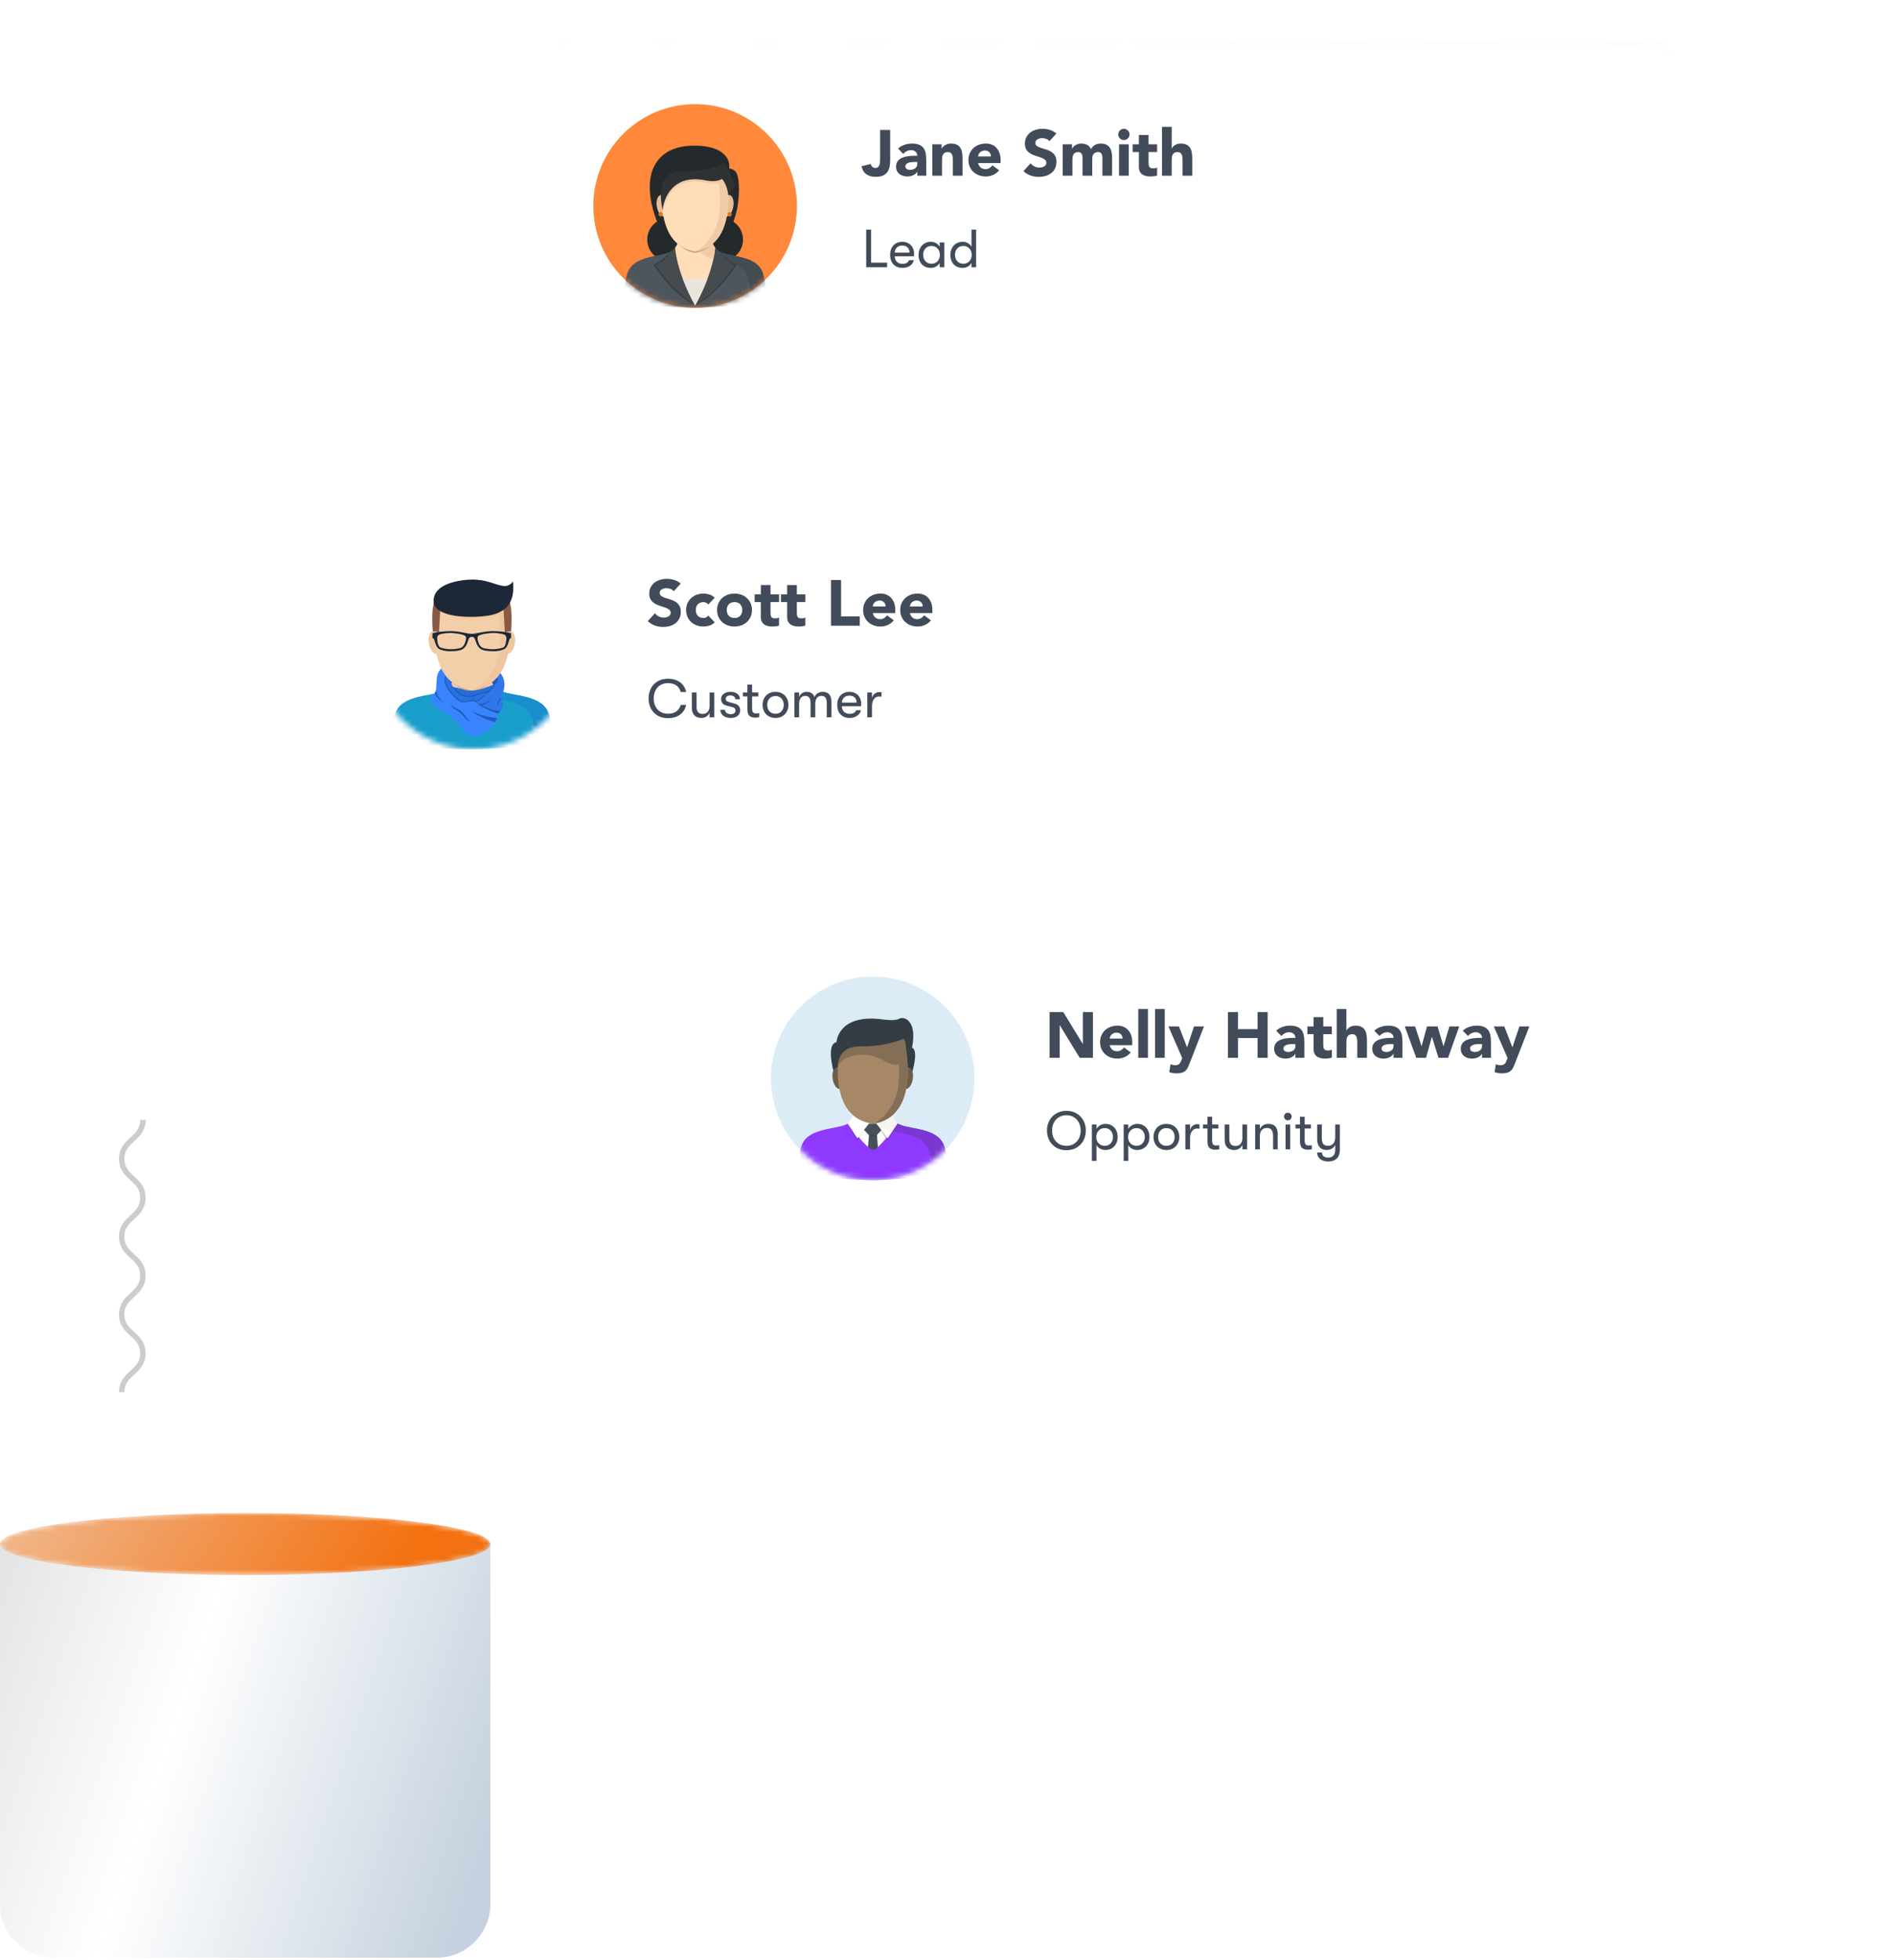 <svg width="352" height="364" viewBox="0 0 352 364" fill="none" xmlns="http://www.w3.org/2000/svg">
<g id="Group 18.1">
<g id="Group 16">
<g id="Group">
<path id="Rectangle 5" d="M0 0H91.094V67.022C91.094 72.545 86.617 77.022 81.094 77.022H10C4.477 77.022 0 72.545 0 67.022V0Z" transform="translate(0 286.528)" fill="url(#paint0_linear)"/>
<mask id="mask0" mask-type="alpha" maskUnits="userSpaceOnUse" x="0" y="280" width="92" height="13">
<ellipse id="Ellipse" cx="45.547" cy="5.757" rx="45.547" ry="5.757" transform="translate(0 280.969)" fill="url(#paint1_linear)"/>
</mask>
<g mask="url(#mask0)">
<ellipse id="Ellipse_2" cx="45.547" cy="5.757" rx="45.547" ry="5.757" transform="translate(0 280.969)" fill="url(#paint2_linear)"/>
</g>
</g>
<path id="Vector" d="M0 0C3.611 0 3.611 3.932 7.221 3.932C10.832 3.932 10.832 0 14.442 0C18.053 0 18.053 3.932 21.663 3.932C25.274 3.932 25.274 0 28.885 0C32.495 0 32.495 3.932 36.106 3.932C39.716 3.932 39.716 0 43.327 0C46.938 0 46.938 3.932 50.548 3.932" transform="translate(22.607 258.528) rotate(-90)" stroke="black" stroke-opacity="0.2" stroke-miterlimit="10"/>
<path id="Vector_2" d="M0 0C3.611 0 3.611 3.932 7.221 3.932C10.832 3.932 10.832 0 14.442 0C18.053 0 18.053 3.932 21.663 3.932C25.274 3.932 25.274 0 28.885 0C32.495 0 32.495 3.932 36.106 3.932C39.716 3.932 39.716 0 43.327 0C46.938 0 46.938 3.932 50.548 3.932" transform="translate(46.198 217.909) rotate(-90)" stroke="white" stroke-opacity="0.2" stroke-miterlimit="10"/>
<path id="Vector_3" d="M0 0C5.545 0 5.545 3.932 11.09 3.932C16.634 3.932 16.634 0 22.179 0C27.724 0 27.724 3.932 33.269 3.932C38.814 3.932 38.814 0 44.358 0C49.903 0 49.903 3.932 55.448 3.932C60.993 3.932 60.993 0 66.538 0C72.083 0 72.083 3.932 77.627 3.932" transform="translate(69.789 253.112) rotate(-90)" stroke="white" stroke-opacity="0.2" stroke-miterlimit="10"/>
</g>
<g id="Group 17">
<g id="Group 7.5">
<g id="Rectangle 10" filter="url(#filter0_d)">
<rect width="223.419" height="61.618" rx="3" transform="translate(87.098 7.437)" fill="white"/>
</g>
<rect id="Rectangle 10_2" width="223.419" height="61.618" rx="3" transform="translate(87.098 7.437)" fill="url(#paint3_linear)" fill-opacity="0.06"/>
<g id="Rectangle 10_3" filter="url(#filter1_d)">
<rect width="223.419" height="61.618" rx="3" transform="translate(87.098 7.437)" fill="white"/>
</g>
<path id="Jane Smith" d="M5.256 9.156C5.256 9.548 5.22 9.928 5.148 10.296C5.084 10.664 4.956 10.992 4.764 11.28C4.572 11.56 4.296 11.788 3.936 11.964C3.584 12.132 3.12 12.216 2.544 12.216C1.872 12.216 1.304 12.056 0.84 11.736C0.376 11.416 0.076 10.916 -0.06 10.236L1.656 9.816C1.68 10.024 1.772 10.2 1.932 10.344C2.1 10.488 2.288 10.56 2.496 10.56C2.712 10.56 2.88 10.508 3 10.404C3.12 10.292 3.208 10.156 3.264 9.996C3.32 9.836 3.352 9.664 3.36 9.48C3.376 9.288 3.384 9.112 3.384 8.952V3.504H5.256V9.156ZM10.296 11.268H10.272C10.072 11.58 9.804 11.804 9.468 11.94C9.14 12.076 8.792 12.144 8.424 12.144C8.152 12.144 7.888 12.104 7.632 12.024C7.384 11.952 7.164 11.84 6.972 11.688C6.78 11.536 6.628 11.348 6.516 11.124C6.404 10.9 6.348 10.64 6.348 10.344C6.348 10.008 6.408 9.724 6.528 9.492C6.656 9.26 6.824 9.068 7.032 8.916C7.248 8.764 7.492 8.648 7.764 8.568C8.036 8.48 8.316 8.416 8.604 8.376C8.9 8.336 9.192 8.312 9.48 8.304C9.776 8.296 10.048 8.292 10.296 8.292C10.296 7.972 10.18 7.72 9.948 7.536C9.724 7.344 9.456 7.248 9.144 7.248C8.848 7.248 8.576 7.312 8.328 7.44C8.088 7.56 7.872 7.728 7.68 7.944L6.72 6.96C7.056 6.648 7.448 6.416 7.896 6.264C8.344 6.104 8.808 6.024 9.288 6.024C9.816 6.024 10.248 6.092 10.584 6.228C10.928 6.356 11.2 6.548 11.4 6.804C11.608 7.06 11.752 7.376 11.832 7.752C11.912 8.12 11.952 8.548 11.952 9.036V12H10.296V11.268ZM9.852 9.444C9.716 9.444 9.544 9.452 9.336 9.468C9.136 9.476 8.94 9.508 8.748 9.564C8.564 9.62 8.404 9.704 8.268 9.816C8.14 9.928 8.076 10.084 8.076 10.284C8.076 10.5 8.168 10.66 8.352 10.764C8.536 10.868 8.728 10.92 8.928 10.92C9.104 10.92 9.272 10.896 9.432 10.848C9.6 10.8 9.748 10.732 9.876 10.644C10.004 10.556 10.104 10.444 10.176 10.308C10.256 10.172 10.296 10.012 10.296 9.828V9.444H9.852ZM13.081 6.168H14.809V6.96H14.833C14.889 6.848 14.969 6.736 15.073 6.624C15.177 6.512 15.301 6.412 15.445 6.324C15.589 6.236 15.753 6.164 15.937 6.108C16.121 6.052 16.321 6.024 16.537 6.024C16.993 6.024 17.361 6.096 17.641 6.24C17.921 6.376 18.137 6.568 18.289 6.816C18.449 7.064 18.557 7.356 18.613 7.692C18.669 8.028 18.697 8.392 18.697 8.784V12H16.897V9.144C16.897 8.976 16.889 8.804 16.873 8.628C16.865 8.444 16.829 8.276 16.765 8.124C16.709 7.972 16.617 7.848 16.489 7.752C16.369 7.656 16.193 7.608 15.961 7.608C15.729 7.608 15.541 7.652 15.397 7.74C15.253 7.82 15.141 7.932 15.061 8.076C14.989 8.212 14.941 8.368 14.917 8.544C14.893 8.72 14.881 8.904 14.881 9.096V12H13.081V6.168ZM25.492 10.992C25.204 11.36 24.84 11.644 24.4 11.844C23.96 12.044 23.504 12.144 23.032 12.144C22.584 12.144 22.16 12.072 21.76 11.928C21.368 11.784 21.024 11.58 20.728 11.316C20.44 11.044 20.212 10.72 20.044 10.344C19.876 9.968 19.792 9.548 19.792 9.084C19.792 8.62 19.876 8.2 20.044 7.824C20.212 7.448 20.44 7.128 20.728 6.864C21.024 6.592 21.368 6.384 21.76 6.24C22.16 6.096 22.584 6.024 23.032 6.024C23.448 6.024 23.824 6.096 24.16 6.24C24.504 6.384 24.792 6.592 25.024 6.864C25.264 7.128 25.448 7.448 25.576 7.824C25.704 8.2 25.768 8.62 25.768 9.084V9.648H21.592C21.664 9.992 21.82 10.268 22.06 10.476C22.3 10.676 22.596 10.776 22.948 10.776C23.244 10.776 23.492 10.712 23.692 10.584C23.9 10.448 24.08 10.276 24.232 10.068L25.492 10.992ZM23.968 8.424C23.976 8.12 23.876 7.86 23.668 7.644C23.46 7.428 23.192 7.32 22.864 7.32C22.664 7.32 22.488 7.352 22.336 7.416C22.184 7.48 22.052 7.564 21.94 7.668C21.836 7.764 21.752 7.88 21.688 8.016C21.632 8.144 21.6 8.28 21.592 8.424H23.968ZM34.841 5.58C34.689 5.388 34.481 5.248 34.217 5.16C33.961 5.064 33.717 5.016 33.485 5.016C33.349 5.016 33.209 5.032 33.065 5.064C32.921 5.096 32.785 5.148 32.657 5.22C32.529 5.284 32.425 5.372 32.345 5.484C32.265 5.596 32.225 5.732 32.225 5.892C32.225 6.148 32.321 6.344 32.513 6.48C32.705 6.616 32.945 6.732 33.233 6.828C33.529 6.924 33.845 7.02 34.181 7.116C34.517 7.212 34.829 7.348 35.117 7.524C35.413 7.7 35.657 7.936 35.849 8.232C36.041 8.528 36.137 8.924 36.137 9.42C36.137 9.892 36.049 10.304 35.873 10.656C35.697 11.008 35.457 11.3 35.153 11.532C34.857 11.764 34.509 11.936 34.109 12.048C33.717 12.16 33.301 12.216 32.861 12.216C32.309 12.216 31.797 12.132 31.325 11.964C30.853 11.796 30.413 11.524 30.005 11.148L31.337 9.684C31.529 9.94 31.769 10.14 32.057 10.284C32.353 10.42 32.657 10.488 32.969 10.488C33.121 10.488 33.273 10.472 33.425 10.44C33.585 10.4 33.725 10.344 33.845 10.272C33.973 10.2 34.073 10.108 34.145 9.996C34.225 9.884 34.265 9.752 34.265 9.6C34.265 9.344 34.165 9.144 33.965 9C33.773 8.848 33.529 8.72 33.233 8.616C32.937 8.512 32.617 8.408 32.273 8.304C31.929 8.2 31.609 8.06 31.313 7.884C31.017 7.708 30.769 7.476 30.569 7.188C30.377 6.9 30.281 6.52 30.281 6.048C30.281 5.592 30.369 5.192 30.545 4.848C30.729 4.504 30.969 4.216 31.265 3.984C31.569 3.752 31.917 3.58 32.309 3.468C32.701 3.348 33.105 3.288 33.521 3.288C34.001 3.288 34.465 3.356 34.913 3.492C35.361 3.628 35.765 3.856 36.125 4.176L34.841 5.58ZM37.304 6.168H39.032V6.96H39.056C39.112 6.848 39.192 6.736 39.296 6.624C39.4 6.512 39.524 6.412 39.668 6.324C39.812 6.236 39.976 6.164 40.16 6.108C40.344 6.052 40.544 6.024 40.76 6.024C41.168 6.024 41.528 6.108 41.84 6.276C42.16 6.444 42.4 6.708 42.56 7.068C42.768 6.692 43.02 6.424 43.316 6.264C43.612 6.104 43.976 6.024 44.408 6.024C44.8 6.024 45.128 6.092 45.392 6.228C45.664 6.356 45.876 6.536 46.028 6.768C46.188 6.992 46.3 7.26 46.364 7.572C46.436 7.876 46.472 8.204 46.472 8.556V12H44.672V8.604C44.672 8.332 44.612 8.1 44.492 7.908C44.38 7.708 44.176 7.608 43.88 7.608C43.672 7.608 43.496 7.644 43.352 7.716C43.216 7.78 43.104 7.872 43.016 7.992C42.936 8.112 42.876 8.252 42.836 8.412C42.804 8.572 42.788 8.74 42.788 8.916V12H40.988V8.916C40.988 8.812 40.984 8.684 40.976 8.532C40.968 8.38 40.94 8.236 40.892 8.1C40.844 7.964 40.764 7.848 40.652 7.752C40.548 7.656 40.392 7.608 40.184 7.608C39.952 7.608 39.764 7.652 39.62 7.74C39.476 7.82 39.364 7.932 39.284 8.076C39.212 8.212 39.164 8.368 39.14 8.544C39.116 8.72 39.104 8.904 39.104 9.096V12H37.304V6.168ZM47.769 6.168H49.569V12H47.769V6.168ZM47.625 4.332C47.625 4.044 47.725 3.8 47.925 3.6C48.133 3.392 48.381 3.288 48.669 3.288C48.957 3.288 49.201 3.392 49.401 3.6C49.609 3.8 49.713 4.044 49.713 4.332C49.713 4.62 49.609 4.868 49.401 5.076C49.201 5.276 48.957 5.376 48.669 5.376C48.381 5.376 48.133 5.276 47.925 5.076C47.725 4.868 47.625 4.62 47.625 4.332ZM54.835 7.608H53.251V9.552C53.251 9.712 53.259 9.86 53.275 9.996C53.291 10.124 53.327 10.236 53.383 10.332C53.439 10.428 53.523 10.504 53.635 10.56C53.755 10.608 53.911 10.632 54.103 10.632C54.199 10.632 54.323 10.624 54.475 10.608C54.635 10.584 54.755 10.536 54.835 10.464V11.964C54.635 12.036 54.427 12.084 54.211 12.108C53.995 12.132 53.783 12.144 53.575 12.144C53.271 12.144 52.991 12.112 52.735 12.048C52.479 11.984 52.255 11.884 52.063 11.748C51.871 11.604 51.719 11.42 51.607 11.196C51.503 10.972 51.451 10.7 51.451 10.38V7.608H50.299V6.168H51.451V4.44H53.251V6.168H54.835V7.608ZM57.549 2.928V6.96H57.573C57.613 6.848 57.681 6.736 57.777 6.624C57.873 6.512 57.989 6.412 58.125 6.324C58.261 6.236 58.421 6.164 58.605 6.108C58.789 6.052 58.989 6.024 59.205 6.024C59.661 6.024 60.029 6.096 60.309 6.24C60.589 6.376 60.805 6.568 60.957 6.816C61.117 7.064 61.225 7.356 61.281 7.692C61.337 8.028 61.365 8.392 61.365 8.784V12H59.565V9.144C59.565 8.976 59.557 8.804 59.541 8.628C59.533 8.444 59.497 8.276 59.433 8.124C59.377 7.972 59.285 7.848 59.157 7.752C59.037 7.656 58.861 7.608 58.629 7.608C58.397 7.608 58.209 7.652 58.065 7.74C57.921 7.82 57.809 7.932 57.729 8.076C57.657 8.212 57.609 8.368 57.585 8.544C57.561 8.72 57.549 8.904 57.549 9.096V12H55.749V2.928H57.549Z" transform="translate(160.098 20.63)" fill="#424B59"/>
<path id="Lead" d="M0.8 2H1.71V8.14H4.69V9H0.8V2ZM9.693 6.44C9.693 6.633 9.687 6.803 9.673 6.95H6.103C6.11 7.39 6.243 7.737 6.503 7.99C6.763 8.237 7.113 8.36 7.553 8.36C7.86 8.36 8.117 8.303 8.323 8.19C8.53 8.07 8.68 7.9 8.773 7.68H9.643C9.563 8.107 9.33 8.453 8.943 8.72C8.557 8.987 8.093 9.12 7.553 9.12C6.847 9.12 6.283 8.903 5.863 8.47C5.45 8.03 5.243 7.437 5.243 6.69C5.243 6.21 5.337 5.787 5.523 5.42C5.71 5.053 5.973 4.77 6.313 4.57C6.66 4.37 7.06 4.27 7.513 4.27C7.94 4.27 8.317 4.363 8.643 4.55C8.977 4.73 9.233 4.987 9.413 5.32C9.6 5.647 9.693 6.02 9.693 6.44ZM8.843 6.28C8.843 5.873 8.723 5.553 8.483 5.32C8.25 5.087 7.923 4.97 7.503 4.97C7.09 4.97 6.757 5.09 6.503 5.33C6.257 5.57 6.123 5.887 6.103 6.28H8.843ZM12.806 9.12C12.333 9.12 11.923 9.017 11.576 8.81C11.23 8.597 10.966 8.307 10.787 7.94C10.613 7.573 10.527 7.16 10.527 6.7C10.527 6.247 10.62 5.837 10.806 5.47C10.993 5.097 11.26 4.803 11.607 4.59C11.953 4.377 12.36 4.27 12.826 4.27C13.187 4.27 13.51 4.357 13.796 4.53C14.083 4.697 14.3 4.923 14.447 5.21V4.39H15.306V9H14.447V8.19C14.3 8.47 14.076 8.697 13.777 8.87C13.476 9.037 13.153 9.12 12.806 9.12ZM12.927 8.34C13.413 8.34 13.793 8.183 14.066 7.87C14.347 7.557 14.486 7.167 14.486 6.7C14.486 6.233 14.347 5.843 14.066 5.53C13.793 5.21 13.413 5.05 12.927 5.05C12.46 5.05 12.086 5.207 11.806 5.52C11.527 5.827 11.386 6.22 11.386 6.7C11.386 7.18 11.527 7.573 11.806 7.88C12.086 8.187 12.46 8.34 12.927 8.34ZM21.215 2V9H20.355V8.19C20.208 8.47 19.985 8.697 19.685 8.87C19.385 9.037 19.061 9.12 18.715 9.12C18.241 9.12 17.831 9.017 17.485 8.81C17.138 8.597 16.875 8.307 16.695 7.94C16.521 7.573 16.435 7.16 16.435 6.7C16.435 6.247 16.528 5.837 16.715 5.47C16.901 5.097 17.168 4.803 17.515 4.59C17.861 4.377 18.268 4.27 18.735 4.27C19.095 4.27 19.418 4.357 19.705 4.53C19.991 4.697 20.208 4.923 20.355 5.21V2H21.215ZM18.835 8.34C19.321 8.34 19.701 8.183 19.975 7.87C20.255 7.557 20.395 7.167 20.395 6.7C20.395 6.233 20.255 5.843 19.975 5.53C19.701 5.21 19.321 5.05 18.835 5.05C18.368 5.05 17.995 5.207 17.715 5.52C17.435 5.827 17.295 6.22 17.295 6.7C17.295 7.18 17.435 7.573 17.715 7.88C17.995 8.187 18.368 8.34 18.835 8.34Z" transform="translate(160.098 40.63)" fill="#424B59"/>
<g id="Group_2">
<ellipse id="Ellipse_3" cx="18.91" cy="18.905" rx="18.91" ry="18.905" transform="translate(110.21 19.34)" fill="#FF883B"/>
<mask id="mask1" mask-type="alpha" maskUnits="userSpaceOnUse" x="110" y="19" width="39" height="39">
<ellipse id="Ellipse_4" cx="18.91" cy="18.905" rx="18.91" ry="18.905" transform="translate(110.21 19.34)" fill="white"/>
</mask>
<g mask="url(#mask1)">
<g id="002-businesswoman">
<g id="Group_3">
<g id="Group_4">
<path id="Vector_4" d="M3.863 7.861C5.996 7.861 7.725 6.101 7.725 3.93C7.725 1.76 5.996 0 3.863 0C1.729 0 0 1.76 0 3.93C0 6.101 1.729 7.861 3.863 7.861Z" transform="translate(130.288 40.561)" fill="#242A2C"/>
<path id="Vector_5" d="M3.863 7.861C5.996 7.861 7.725 6.101 7.725 3.93C7.725 1.76 5.996 0 3.863 0C1.729 0 0 1.76 0 3.93C0 6.101 1.729 7.861 3.863 7.861Z" transform="translate(120.227 40.561)" fill="#242A2C"/>
<path id="Vector_6" d="M5.642 22.386C5.642 22.386 3.853 20.201 2.494 16.91C1.326 14.084 -0.05 11.199 0.001 7.39C0.05 3.768 2.109 0 8.298 0C13.715 0 14.998 2.519 14.741 4.238C14.741 4.238 15.56 4.312 15.992 4.885C16.725 5.855 16.813 9.982 15.924 12.93C13.906 19.625 11.206 22.386 11.206 22.386H5.642V22.386Z" transform="translate(120.699 27.042)" fill="#242A2C"/>
<path id="Vector_7" d="M25.952 9.259C24.974 5.69 20.066 6.086 17.948 5.061C15.829 4.037 16.16 0.598 15.891 -5.19225e-07H10.723C10.455 0.598 10.786 4.037 8.667 5.061C6.549 6.086 1.64 5.691 0.663 9.259C0.123 11.227 0.149 11.829 4.25238e-08 14.01C4.25238e-08 14.01 6.735 15.445 13.155 15.445C19.575 15.445 26.614 14.01 26.614 14.01C26.465 11.829 26.491 11.227 25.952 9.259Z" transform="translate(115.812 41.706)" fill="#4E565D"/>
<path id="Vector_8" d="M2.056 5.847C4.174 6.872 9.083 6.476 10.06 10.045C10.574 11.919 10.575 12.555 10.702 14.494C12.389 14.228 13.459 14.01 13.459 14.01C13.311 11.829 13.336 11.227 12.797 9.259C11.819 5.69 6.911 6.086 4.793 5.061C2.674 4.037 3.005 0.598 2.737 2.53843e-07H0C0 9.47758e-05 -0.063 4.823 2.056 5.847Z" transform="translate(128.967 41.706)" fill="#444B51"/>
<path id="Vector_9" d="M3.088 6.46146e-07C3.088 6.46146e-07 1.508 1.899 6.80381e-08 2.352C6.80381e-08 2.352 3.143 7.606 7.728 9.954L3.088 6.46146e-07Z" transform="translate(121.392 46.767)" fill="#393E43"/>
<path id="Vector_10" d="M4.64 6.46146e-07C4.64 6.46146e-07 6.22 1.899 7.728 2.352C7.728 2.352 4.585 7.606 2.94832e-07 9.954L4.64 6.46146e-07Z" transform="translate(129.12 46.767)" fill="#393E43"/>
<path id="Vector_11" d="M11.996 1.315C11.402 1.028 11.001 0.551 10.725 -5.76916e-08H8.09H8.089H6.623H6.621H3.987C3.711 0.551 3.31 1.028 2.716 1.315C2.679 1.333 1.889 2.97 -2.89162e-07 3.762C-2.89162e-07 3.762 0.878 5.17 2.768 7.308C4.658 9.445 7.355 11.27 7.355 11.27C7.355 11.27 10.052 9.445 11.942 7.308C13.832 5.17 14.71 3.762 14.71 3.762C12.822 2.97 12.032 1.333 11.996 1.315Z" transform="translate(121.765 45.452)" fill="#464B50"/>
<path id="Vector_12" d="M4.256 1.315C3.662 1.028 3.261 0.551 2.985 -5.76916e-08H0.35H0.349H-3.17511e-07C0.303 0.919 0.777 1.743 1.519 2.102C2.609 2.629 4.437 2.78 6.09 3.289C4.832 2.453 4.286 1.33 4.256 1.315Z" transform="translate(129.504 45.452)" fill="#444B51"/>
<path id="Vector_13" d="M7.435 4.305C6.339 2.892 6.522 0.491 6.302 -2.0769e-07H1.133C0.913 0.491 1.096 2.892 5.10286e-08 4.305C0.439 9.331 3.718 15.016 3.718 15.016C3.718 15.016 6.989 9.381 7.435 4.305Z" transform="translate(125.402 41.706)" fill="#FFDDB8"/>
<path id="Vector_14" d="M-1.13397e-07 -1.3846e-07C1.057 2.826 2.298 4.977 2.298 4.977C2.298 4.977 3.543 2.833 4.601 -1.3846e-07H-1.13397e-07Z" transform="translate(126.821 51.744)" fill="#EAE5DC"/>
<path id="Vector_15" d="M2.055 5.848C2.468 6.048 2.986 6.193 3.561 6.325C3.703 5.652 3.811 4.974 3.87 4.305C2.774 2.892 2.957 0.491 2.737 -6.69223e-07H0C-0 0.001 -0.063 4.824 2.055 5.848Z" transform="translate(128.968 41.705)" fill="#F1CBA5"/>
<path id="Vector_16" d="M1.64425e-07 3.554C0.857 4.307 1.863 5.052 3.274 5.268C4.689 5.052 5.691 4.291 6.55 3.535C5.836 2.12 6.057 0.432 5.863 -2.0769e-07H0.695C0.501 0.432 0.717 2.138 1.64425e-07 3.554Z" transform="translate(125.841 41.706)" fill="#CCA281"/>
<g id="Group_5">
<path id="Vector_17" d="M2.02 2.162C3.136 2.162 4.041 1.678 4.041 1.081C4.041 0.484 3.136 0 2.02 0C0.905 0 0 0.484 0 1.081C0 1.678 0.905 2.162 2.02 2.162Z" transform="matrix(-0.174 0.985 -0.984 -0.18 136.562 36.413)" fill="#EABF95"/>
<path id="Vector_18" d="M1.081 4.041C1.678 4.041 2.162 3.136 2.162 2.02C2.162 0.905 1.678 0 1.081 0C0.484 0 0 0.905 0 2.02C0 3.136 0.484 4.041 1.081 4.041Z" transform="matrix(-0.984 0.18 -0.174 -0.985 124.492 40.004)" fill="#EABF95"/>
<path id="Vector_19" d="M11.777 -2.59612e-08L6.212 0.871C6.212 0.871 4.24 0.958 2.63 1.791C1.153 2.555 0.029 4.051 0.015 4.473C-0.129 8.647 0.708 14.364 6.162 15.2C14.924 13.858 11.777 -2.59612e-08 11.777 -2.59612e-08Z" transform="translate(122.951 31.479)" fill="#FFDDB8"/>
<path id="Vector_20" d="M2.26794e-08 15.2C8.763 13.858 5.615 -2.59612e-08 5.615 -2.59612e-08H4.302C4.662 5.789 5.159 8.864 3.094 12.216C1.457 14.872 2.26794e-08 15.2 2.26794e-08 15.2Z" transform="translate(129.113 31.479)" fill="#F1CBA5"/>
<path id="Vector_21" d="M11.445 1.41344e-07C11.445 1.41344e-07 8.407 1.486 3.873 1.407C-0.124 1.337 0.035 7.981 -1.30406e-07 8.217C-1.30406e-07 8.217 1.013 4.108 3.793 3.214C6.175 2.447 7.666 3.114 9.354 3.276C11.233 3.455 11.86 2.005 11.86 2.005L11.445 1.41344e-07Z" transform="translate(123.075 30.862)" fill="#F1CBA5"/>
<path id="Vector_22" d="M13.724 4.12L12.648 1.424C12.648 1.424 12.316 0.64 11.607 -6.34608e-08C11.607 -6.34608e-08 8.73 1.718 4.197 1.582C-0.648 1.436 -0.231 5.915 0.324 8.785C0.324 8.785 0.513 5.659 2.909 3.99C4.554 2.843 6.568 2.856 8.234 3.192C9.822 3.513 10.796 3.292 11.392 2.93C11.815 3.491 12.351 4.459 12.526 5.915L13.724 4.12Z" transform="translate(122.751 30.294)" fill="#2F3233"/>
<path id="Vector_23" d="M0.406 0.826C0.63 0.826 0.811 0.641 0.811 0.413C0.811 0.185 0.63 0 0.406 0C0.182 0 0 0.185 0 0.413C0 0.641 0.182 0.826 0.406 0.826Z" transform="translate(135.119 39.382)" fill="#CC7D2E"/>
<path id="Vector_24" d="M0.406 0.826C0.63 0.826 0.811 0.641 0.811 0.413C0.811 0.185 0.63 0 0.406 0C0.182 0 0 0.185 0 0.413C0 0.641 0.182 0.826 0.406 0.826Z" transform="translate(122.314 39.382)" fill="#CC7D2E"/>
</g>
</g>
</g>
</g>
</g>
</g>
</g>
<g id="Group 7.4">
<g id="Rectangle 10_4" filter="url(#filter2_d)">
<rect width="223.419" height="61.618" rx="3" transform="translate(120.098 169.437)" fill="white"/>
</g>
<path id="Nelly Hathaway" d="M0.864 3.504H3.408L7.02 9.408H7.044V3.504H8.916V12H6.468L2.76 5.952H2.736V12H0.864V3.504ZM15.941 10.992C15.653 11.36 15.289 11.644 14.849 11.844C14.409 12.044 13.953 12.144 13.481 12.144C13.033 12.144 12.609 12.072 12.209 11.928C11.817 11.784 11.473 11.58 11.177 11.316C10.889 11.044 10.661 10.72 10.493 10.344C10.325 9.968 10.241 9.548 10.241 9.084C10.241 8.62 10.325 8.2 10.493 7.824C10.661 7.448 10.889 7.128 11.177 6.864C11.473 6.592 11.817 6.384 12.209 6.24C12.609 6.096 13.033 6.024 13.481 6.024C13.897 6.024 14.273 6.096 14.609 6.24C14.953 6.384 15.241 6.592 15.473 6.864C15.713 7.128 15.897 7.448 16.025 7.824C16.153 8.2 16.217 8.62 16.217 9.084V9.648H12.041C12.113 9.992 12.269 10.268 12.509 10.476C12.749 10.676 13.045 10.776 13.397 10.776C13.693 10.776 13.941 10.712 14.141 10.584C14.349 10.448 14.529 10.276 14.681 10.068L15.941 10.992ZM14.417 8.424C14.425 8.12 14.325 7.86 14.117 7.644C13.909 7.428 13.641 7.32 13.313 7.32C13.113 7.32 12.937 7.352 12.785 7.416C12.633 7.48 12.501 7.564 12.389 7.668C12.285 7.764 12.201 7.88 12.137 8.016C12.081 8.144 12.049 8.28 12.041 8.424H14.417ZM17.336 2.928H19.136V12H17.336V2.928ZM20.453 2.928H22.253V12H20.453V2.928ZM26.906 12.948C26.786 13.26 26.67 13.536 26.558 13.776C26.446 14.016 26.302 14.216 26.126 14.376C25.958 14.544 25.742 14.668 25.478 14.748C25.214 14.836 24.866 14.88 24.434 14.88C23.97 14.88 23.522 14.808 23.09 14.664L23.33 13.188C23.602 13.308 23.882 13.368 24.17 13.368C24.37 13.368 24.534 13.344 24.662 13.296C24.79 13.256 24.894 13.192 24.974 13.104C25.062 13.024 25.134 12.924 25.19 12.804C25.246 12.684 25.306 12.544 25.37 12.384L25.502 12.048L22.946 6.168H24.89L26.39 10.02H26.414L27.698 6.168H29.546L26.906 12.948ZM33.993 3.504H35.865V6.672H39.501V3.504H41.373V12H39.501V8.328H35.865V12H33.993V3.504ZM46.53 11.268H46.506C46.306 11.58 46.038 11.804 45.702 11.94C45.374 12.076 45.026 12.144 44.658 12.144C44.386 12.144 44.122 12.104 43.866 12.024C43.618 11.952 43.398 11.84 43.206 11.688C43.014 11.536 42.862 11.348 42.75 11.124C42.638 10.9 42.582 10.64 42.582 10.344C42.582 10.008 42.642 9.724 42.762 9.492C42.89 9.26 43.058 9.068 43.266 8.916C43.482 8.764 43.726 8.648 43.998 8.568C44.27 8.48 44.55 8.416 44.838 8.376C45.134 8.336 45.426 8.312 45.714 8.304C46.01 8.296 46.282 8.292 46.53 8.292C46.53 7.972 46.414 7.72 46.182 7.536C45.958 7.344 45.69 7.248 45.378 7.248C45.082 7.248 44.81 7.312 44.562 7.44C44.322 7.56 44.106 7.728 43.914 7.944L42.954 6.96C43.29 6.648 43.682 6.416 44.13 6.264C44.578 6.104 45.042 6.024 45.522 6.024C46.05 6.024 46.482 6.092 46.818 6.228C47.162 6.356 47.434 6.548 47.634 6.804C47.842 7.06 47.986 7.376 48.066 7.752C48.146 8.12 48.186 8.548 48.186 9.036V12H46.53V11.268ZM46.086 9.444C45.95 9.444 45.778 9.452 45.57 9.468C45.37 9.476 45.174 9.508 44.982 9.564C44.798 9.62 44.638 9.704 44.502 9.816C44.374 9.928 44.31 10.084 44.31 10.284C44.31 10.5 44.402 10.66 44.586 10.764C44.77 10.868 44.962 10.92 45.162 10.92C45.338 10.92 45.506 10.896 45.666 10.848C45.834 10.8 45.982 10.732 46.11 10.644C46.238 10.556 46.338 10.444 46.41 10.308C46.49 10.172 46.53 10.012 46.53 9.828V9.444H46.086ZM53.288 7.608H51.704V9.552C51.704 9.712 51.712 9.86 51.728 9.996C51.744 10.124 51.78 10.236 51.836 10.332C51.892 10.428 51.976 10.504 52.088 10.56C52.208 10.608 52.364 10.632 52.556 10.632C52.652 10.632 52.776 10.624 52.928 10.608C53.088 10.584 53.208 10.536 53.288 10.464V11.964C53.088 12.036 52.88 12.084 52.664 12.108C52.448 12.132 52.236 12.144 52.028 12.144C51.724 12.144 51.444 12.112 51.188 12.048C50.932 11.984 50.708 11.884 50.516 11.748C50.324 11.604 50.172 11.42 50.06 11.196C49.956 10.972 49.904 10.7 49.904 10.38V7.608H48.752V6.168H49.904V4.44H51.704V6.168H53.288V7.608ZM56.002 2.928V6.96H56.026C56.066 6.848 56.134 6.736 56.23 6.624C56.326 6.512 56.442 6.412 56.578 6.324C56.714 6.236 56.874 6.164 57.058 6.108C57.242 6.052 57.442 6.024 57.658 6.024C58.114 6.024 58.482 6.096 58.762 6.24C59.042 6.376 59.258 6.568 59.41 6.816C59.57 7.064 59.678 7.356 59.734 7.692C59.79 8.028 59.818 8.392 59.818 8.784V12H58.018V9.144C58.018 8.976 58.01 8.804 57.994 8.628C57.986 8.444 57.95 8.276 57.886 8.124C57.83 7.972 57.738 7.848 57.61 7.752C57.49 7.656 57.314 7.608 57.082 7.608C56.85 7.608 56.662 7.652 56.518 7.74C56.374 7.82 56.262 7.932 56.182 8.076C56.11 8.212 56.062 8.368 56.038 8.544C56.014 8.72 56.002 8.904 56.002 9.096V12H54.202V2.928H56.002ZM64.753 11.268H64.729C64.529 11.58 64.261 11.804 63.925 11.94C63.597 12.076 63.249 12.144 62.881 12.144C62.609 12.144 62.345 12.104 62.089 12.024C61.841 11.952 61.621 11.84 61.429 11.688C61.237 11.536 61.085 11.348 60.973 11.124C60.861 10.9 60.805 10.64 60.805 10.344C60.805 10.008 60.865 9.724 60.985 9.492C61.113 9.26 61.281 9.068 61.489 8.916C61.705 8.764 61.949 8.648 62.221 8.568C62.493 8.48 62.773 8.416 63.061 8.376C63.357 8.336 63.649 8.312 63.937 8.304C64.233 8.296 64.505 8.292 64.753 8.292C64.753 7.972 64.637 7.72 64.405 7.536C64.181 7.344 63.913 7.248 63.601 7.248C63.305 7.248 63.033 7.312 62.785 7.44C62.545 7.56 62.329 7.728 62.137 7.944L61.177 6.96C61.513 6.648 61.905 6.416 62.353 6.264C62.801 6.104 63.265 6.024 63.745 6.024C64.273 6.024 64.705 6.092 65.041 6.228C65.385 6.356 65.657 6.548 65.857 6.804C66.065 7.06 66.209 7.376 66.289 7.752C66.369 8.12 66.409 8.548 66.409 9.036V12H64.753V11.268ZM64.309 9.444C64.173 9.444 64.001 9.452 63.793 9.468C63.593 9.476 63.397 9.508 63.205 9.564C63.021 9.62 62.861 9.704 62.725 9.816C62.597 9.928 62.533 10.084 62.533 10.284C62.533 10.5 62.625 10.66 62.809 10.764C62.993 10.868 63.185 10.92 63.385 10.92C63.561 10.92 63.729 10.896 63.889 10.848C64.057 10.8 64.205 10.732 64.333 10.644C64.461 10.556 64.561 10.444 64.633 10.308C64.713 10.172 64.753 10.012 64.753 9.828V9.444H64.309ZM66.842 6.168H68.762L69.95 9.828H69.974L70.97 6.168H72.938L74.018 9.828H74.042L75.134 6.168H76.958L74.882 12H73.106L71.894 8.124H71.87L70.79 12H68.978L66.842 6.168ZM81.194 11.268H81.17C80.97 11.58 80.702 11.804 80.366 11.94C80.038 12.076 79.69 12.144 79.322 12.144C79.05 12.144 78.786 12.104 78.53 12.024C78.282 11.952 78.062 11.84 77.87 11.688C77.678 11.536 77.526 11.348 77.414 11.124C77.302 10.9 77.246 10.64 77.246 10.344C77.246 10.008 77.306 9.724 77.426 9.492C77.554 9.26 77.722 9.068 77.93 8.916C78.146 8.764 78.39 8.648 78.662 8.568C78.934 8.48 79.214 8.416 79.502 8.376C79.798 8.336 80.09 8.312 80.378 8.304C80.674 8.296 80.946 8.292 81.194 8.292C81.194 7.972 81.078 7.72 80.846 7.536C80.622 7.344 80.354 7.248 80.042 7.248C79.746 7.248 79.474 7.312 79.226 7.44C78.986 7.56 78.77 7.728 78.578 7.944L77.618 6.96C77.954 6.648 78.346 6.416 78.794 6.264C79.242 6.104 79.706 6.024 80.186 6.024C80.714 6.024 81.146 6.092 81.482 6.228C81.826 6.356 82.098 6.548 82.298 6.804C82.506 7.06 82.65 7.376 82.73 7.752C82.81 8.12 82.85 8.548 82.85 9.036V12H81.194V11.268ZM80.75 9.444C80.614 9.444 80.442 9.452 80.234 9.468C80.034 9.476 79.838 9.508 79.646 9.564C79.462 9.62 79.302 9.704 79.166 9.816C79.038 9.928 78.974 10.084 78.974 10.284C78.974 10.5 79.066 10.66 79.25 10.764C79.434 10.868 79.626 10.92 79.826 10.92C80.002 10.92 80.17 10.896 80.33 10.848C80.498 10.8 80.646 10.732 80.774 10.644C80.902 10.556 81.002 10.444 81.074 10.308C81.154 10.172 81.194 10.012 81.194 9.828V9.444H80.75ZM87.34 12.948C87.22 13.26 87.104 13.536 86.992 13.776C86.88 14.016 86.736 14.216 86.56 14.376C86.392 14.544 86.176 14.668 85.912 14.748C85.648 14.836 85.3 14.88 84.868 14.88C84.404 14.88 83.956 14.808 83.524 14.664L83.764 13.188C84.036 13.308 84.316 13.368 84.604 13.368C84.804 13.368 84.968 13.344 85.096 13.296C85.224 13.256 85.328 13.192 85.408 13.104C85.496 13.024 85.568 12.924 85.624 12.804C85.68 12.684 85.74 12.544 85.804 12.384L85.936 12.048L83.38 6.168H85.324L86.824 10.02H86.848L88.132 6.168H89.98L87.34 12.948Z" transform="translate(194.098 184.437)" fill="#424B59"/>
<path id="Opportunity" d="M3.99 9.16C3.263 9.16 2.627 8.997 2.08 8.67C1.533 8.337 1.113 7.893 0.82 7.34C0.527 6.78 0.38 6.167 0.38 5.5C0.38 4.833 0.527 4.223 0.82 3.67C1.113 3.11 1.533 2.667 2.08 2.34C2.627 2.007 3.263 1.84 3.99 1.84C4.717 1.84 5.353 2.007 5.9 2.34C6.447 2.667 6.867 3.11 7.16 3.67C7.453 4.223 7.6 4.833 7.6 5.5C7.6 6.167 7.453 6.78 7.16 7.34C6.867 7.893 6.447 8.337 5.9 8.67C5.353 8.997 4.717 9.16 3.99 9.16ZM3.99 8.34C4.537 8.34 5.01 8.213 5.41 7.96C5.81 7.7 6.117 7.357 6.33 6.93C6.543 6.497 6.647 6.02 6.64 5.5C6.647 4.98 6.543 4.507 6.33 4.08C6.117 3.647 5.81 3.303 5.41 3.05C5.01 2.79 4.537 2.66 3.99 2.66C3.443 2.66 2.967 2.79 2.56 3.05C2.16 3.303 1.853 3.647 1.64 4.08C1.427 4.507 1.323 4.98 1.33 5.5C1.323 6.02 1.427 6.497 1.64 6.93C1.853 7.357 2.16 7.7 2.56 7.96C2.967 8.213 3.443 8.34 3.99 8.34ZM11.279 4.27C11.712 4.27 12.099 4.373 12.439 4.58C12.779 4.78 13.042 5.067 13.229 5.44C13.415 5.807 13.509 6.227 13.509 6.7C13.509 7.167 13.412 7.583 13.219 7.95C13.025 8.317 12.755 8.603 12.409 8.81C12.062 9.017 11.669 9.12 11.229 9.12C10.875 9.12 10.549 9.037 10.249 8.87C9.949 8.703 9.725 8.477 9.579 8.19V11.13H8.719V4.39H9.579V5.21C9.725 4.923 9.952 4.697 10.259 4.53C10.565 4.357 10.905 4.27 11.279 4.27ZM11.109 8.34C11.555 8.34 11.922 8.187 12.209 7.88C12.495 7.573 12.639 7.18 12.639 6.7C12.639 6.387 12.572 6.103 12.439 5.85C12.312 5.597 12.132 5.4 11.899 5.26C11.665 5.12 11.402 5.05 11.109 5.05C10.649 5.05 10.272 5.203 9.979 5.51C9.685 5.817 9.539 6.213 9.539 6.7C9.539 7.18 9.685 7.573 9.979 7.88C10.272 8.187 10.649 8.34 11.109 8.34ZM17.187 4.27C17.62 4.27 18.007 4.373 18.347 4.58C18.687 4.78 18.95 5.067 19.137 5.44C19.324 5.807 19.417 6.227 19.417 6.7C19.417 7.167 19.32 7.583 19.127 7.95C18.934 8.317 18.664 8.603 18.317 8.81C17.97 9.017 17.577 9.12 17.137 9.12C16.784 9.12 16.457 9.037 16.157 8.87C15.857 8.703 15.634 8.477 15.487 8.19V11.13H14.627V4.39H15.487V5.21C15.634 4.923 15.86 4.697 16.167 4.53C16.474 4.357 16.814 4.27 17.187 4.27ZM17.017 8.34C17.464 8.34 17.83 8.187 18.117 7.88C18.404 7.573 18.547 7.18 18.547 6.7C18.547 6.387 18.48 6.103 18.347 5.85C18.22 5.597 18.04 5.4 17.807 5.26C17.574 5.12 17.31 5.05 17.017 5.05C16.557 5.05 16.18 5.203 15.887 5.51C15.594 5.817 15.447 6.213 15.447 6.7C15.447 7.18 15.594 7.573 15.887 7.88C16.18 8.187 16.557 8.34 17.017 8.34ZM22.565 9.12C22.078 9.12 21.652 9.013 21.285 8.8C20.925 8.587 20.648 8.297 20.455 7.93C20.262 7.557 20.165 7.147 20.165 6.7C20.165 6.247 20.262 5.837 20.455 5.47C20.648 5.097 20.925 4.803 21.285 4.59C21.652 4.377 22.078 4.27 22.565 4.27C23.052 4.27 23.475 4.377 23.835 4.59C24.202 4.803 24.482 5.097 24.675 5.47C24.869 5.837 24.965 6.247 24.965 6.7C24.965 7.147 24.865 7.557 24.665 7.93C24.472 8.297 24.195 8.587 23.835 8.8C23.475 9.013 23.052 9.12 22.565 9.12ZM22.565 8.34C23.038 8.34 23.412 8.187 23.685 7.88C23.959 7.567 24.095 7.173 24.095 6.7C24.095 6.22 23.959 5.827 23.685 5.52C23.412 5.207 23.038 5.05 22.565 5.05C22.092 5.05 21.715 5.207 21.435 5.52C21.162 5.827 21.025 6.22 21.025 6.7C21.025 7.173 21.162 7.567 21.435 7.88C21.715 8.187 22.092 8.34 22.565 8.34ZM26.082 4.39H26.952V5.44C27.039 5.073 27.205 4.797 27.452 4.61C27.705 4.417 27.989 4.32 28.302 4.32C28.482 4.32 28.622 4.333 28.722 4.36V5.16C28.622 5.14 28.479 5.13 28.292 5.13C27.859 5.13 27.525 5.303 27.292 5.65C27.065 5.997 26.952 6.443 26.952 6.99V9H26.082V4.39ZM31.801 8.28C31.894 8.28 31.994 8.277 32.101 8.27C32.208 8.257 32.301 8.24 32.381 8.22V8.99C32.181 9.037 31.921 9.06 31.601 9.06C31.208 9.06 30.874 8.96 30.601 8.76C30.328 8.553 30.191 8.123 30.191 7.47V5.12H29.361V4.39H30.191V2.93H31.061V4.39H32.221V5.12H31.061V7.28C31.061 7.687 31.121 7.957 31.241 8.09C31.361 8.217 31.548 8.28 31.801 8.28ZM35.136 9.12C34.602 9.12 34.175 8.96 33.855 8.64C33.542 8.313 33.386 7.843 33.386 7.23V4.39H34.255V7.03C34.255 7.923 34.629 8.37 35.376 8.37C35.816 8.37 36.142 8.23 36.355 7.95C36.575 7.67 36.685 7.323 36.685 6.91V4.39H37.556V9H36.685V8.16C36.559 8.453 36.359 8.687 36.086 8.86C35.819 9.033 35.502 9.12 35.136 9.12ZM39.051 4.39H39.921V5.24C40.047 4.94 40.247 4.703 40.521 4.53C40.801 4.357 41.137 4.27 41.531 4.27C42.091 4.27 42.514 4.43 42.801 4.75C43.094 5.07 43.241 5.54 43.241 6.16V9H42.381V6.54C42.381 6.02 42.287 5.637 42.101 5.39C41.921 5.143 41.627 5.02 41.221 5.02C40.801 5.02 40.477 5.16 40.251 5.44C40.031 5.713 39.921 6.087 39.921 6.56V9H39.051V4.39ZM44.695 4.39H45.555V9H44.695V4.39ZM45.125 3.6C44.919 3.6 44.749 3.533 44.615 3.4C44.482 3.267 44.415 3.1 44.415 2.9C44.415 2.7 44.482 2.533 44.615 2.4C44.749 2.26 44.919 2.19 45.125 2.19C45.325 2.19 45.492 2.26 45.625 2.4C45.759 2.533 45.825 2.7 45.825 2.9C45.825 3.1 45.759 3.267 45.625 3.4C45.492 3.533 45.325 3.6 45.125 3.6ZM48.989 8.28C49.082 8.28 49.182 8.277 49.289 8.27C49.395 8.257 49.489 8.24 49.569 8.22V8.99C49.369 9.037 49.109 9.06 48.789 9.06C48.395 9.06 48.062 8.96 47.789 8.76C47.515 8.553 47.379 8.123 47.379 7.47V5.12H46.549V4.39H47.379V2.93H48.249V4.39H49.409V5.12H48.249V7.28C48.249 7.687 48.309 7.957 48.429 8.09C48.549 8.217 48.735 8.28 48.989 8.28ZM54.783 4.39V9.09C54.783 9.817 54.576 10.37 54.163 10.75C53.776 11.083 53.273 11.25 52.653 11.25C51.986 11.25 51.466 11.09 51.093 10.77C50.753 10.483 50.58 10.087 50.573 9.58H51.443C51.463 9.88 51.566 10.11 51.753 10.27C51.94 10.437 52.236 10.52 52.643 10.52C53.05 10.52 53.363 10.397 53.583 10.15C53.81 9.91 53.923 9.537 53.923 9.03V8.17C53.783 8.463 53.576 8.693 53.303 8.86C53.03 9.027 52.703 9.11 52.323 9.11C51.743 9.11 51.306 8.933 51.013 8.58C50.72 8.227 50.573 7.747 50.573 7.14V4.39H51.433V6.96C51.433 7.4 51.52 7.74 51.693 7.98C51.873 8.22 52.18 8.34 52.613 8.34C53.033 8.34 53.356 8.19 53.583 7.89C53.81 7.583 53.923 7.207 53.923 6.76V4.39H54.783Z" transform="translate(194.098 204.437)" fill="#424B59"/>
<g id="Group_6">
<ellipse id="Ellipse_5" cx="18.91" cy="18.905" rx="18.91" ry="18.905" transform="translate(143.21 181.34)" fill="#DCECF7"/>
<mask id="mask2" mask-type="alpha" maskUnits="userSpaceOnUse" x="143" y="181" width="39" height="39">
<ellipse id="Ellipse_6" cx="18.91" cy="18.905" rx="18.91" ry="18.905" transform="translate(143.21 181.34)" fill="white"/>
</mask>
<g mask="url(#mask2)">
<g id="001-man-1">
<g id="Group_7">
<g id="Group_8">
<path id="Vector_25" d="M-3.43666e-07 0.032V10.349C1.455 10.46 2.974 10.53 4.478 10.53C6.053 10.53 7.664 10.453 9.208 10.333L9.224 -2.18934e-07L-3.43666e-07 0.032Z" transform="translate(157.481 208.621)" fill="#EAEAE1"/>
<path id="Vector_26" d="M27.317 9.247C26.288 5.683 21.121 6.078 18.892 5.055C16.662 4.031 17.01 0.597 16.727 3.34163e-07H11.287C11.005 0.597 11.353 4.032 9.123 5.055C6.893 6.078 1.726 5.683 0.697 9.247C0.13 11.212 0.157 11.813 -1.16199e-08 13.991C-1.16199e-08 13.991 7.089 15.425 13.847 15.425C20.605 15.425 28.015 13.991 28.015 13.991C27.858 11.813 27.885 11.212 27.317 9.247Z" transform="translate(148.112 203.727)" fill="white"/>
<path id="Vector_27" d="M2.642 8.354L2.696 7.6L2.134 3.11117e-07H0.655L6.30994e-07 7.6L0.054 8.362C0.434 8.37 0.815 8.375 1.194 8.375C1.675 8.375 2.158 8.367 2.642 8.354Z" transform="translate(160.766 210.776)" fill="#474F59"/>
<path id="Vector_28" d="M27.317 4.353C26.288 0.789 21.122 1.184 18.892 0.161C18.786 0.113 18.687 0.059 18.593 4.49391e-07C18.593 4.49391e-07 15.11 4.919 14.066 4.919C13.021 4.919 9.369 0.032 9.369 0.032H9.368C9.289 0.078 9.208 0.121 9.123 0.16C6.893 1.184 1.726 0.788 0.697 4.352C0.13 6.318 0.157 6.919 -4.92964e-09 9.096C-4.92964e-09 9.096 7.089 10.53 13.847 10.53C20.605 10.53 28.015 9.096 28.015 9.096C27.858 6.919 27.885 6.318 27.317 4.353Z" transform="translate(148.112 208.621)" fill="#8F39FF"/>
<path id="Vector_29" d="M9.77 4.353C8.741 0.789 3.574 1.184 1.344 0.161C1.239 0.113 1.139 0.059 1.045 4.49391e-07C1.045 4.49391e-07 0.61 0.615 6.76065e-08 1.411C2.503 1.962 6.055 2.25 6.889 5.137C7.429 7.009 7.43 7.644 7.565 9.581C9.34 9.315 10.467 9.097 10.467 9.097C10.31 6.919 10.337 6.318 9.77 4.353Z" transform="translate(165.659 208.621)" fill="#7A38D1"/>
<path id="Vector_30" d="M4.015 0.124L3.38033e-07 2.18934e-07L1.868 2.917C2.258 2.45 2.639 1.966 2.97 1.535L4.015 0.124Z" transform="translate(162.689 208.497)" fill="#C6C5AF"/>
<path id="Vector_31" d="M1.339 0.051C1.259 0.034 1.18 0.017 1.101 1.6132e-07C0.771 0.431 0.391 0.914 1.91552e-07 1.382L0.324 1.888L1.339 0.051Z" transform="translate(164.559 210.032)" fill="#7A38D1"/>
<path id="Vector_32" opacity="0.3" d="M4.057 -4.49391e-07L1.07044e-07 0.156C1.07044e-07 0.156 1.031 1.536 2.155 2.83L4.057 -4.49391e-07Z" transform="translate(157.481 208.497)" fill="#C6C5AF"/>
<path id="Vector_33" d="M2.155 2.674C1.031 1.381 -2.47891e-07 -4.60914e-07 -2.47891e-07 -4.60914e-07L1.756 3.267L2.155 2.674Z" transform="translate(157.482 208.653)" fill="#7A38D1"/>
<path id="Vector_34" d="M2.503 -2.65026e-07H0.176L1.46481e-07 0.584L2.684 0.6L2.503 -2.65026e-07Z" transform="translate(160.772 208.442)" fill="#C6C5AF"/>
<path id="Vector_35" d="M0.238 1.462L1.045 4.49391e-07C1.045 4.49391e-07 0.61 0.615 -5.85923e-07 1.411C0.078 1.429 0.157 1.445 0.238 1.462Z" transform="translate(165.659 208.621)" fill="#7A38D1"/>
<path id="Vector_36" d="M2.14087e-07 0.034L1.473 -1.49797e-07L1.504 0.424L2.14087e-07 0.034Z" transform="translate(161.426 210.776)" fill="#3D454F"/>
<path id="Vector_37" d="M3.38033e-08 0.002L3.481 -4.26345e-07L3.475 1.019L2.497 2.118H1.055L0.007 1.019L3.38033e-08 0.002Z" transform="translate(160.371 208.692)" fill="#474F59"/>
<path id="Vector_38" d="M4.057 1.374L1.093 3.45686e-07C1.093 3.45686e-07 0.78 0.455 1.07044e-07 1.53L1.777 4.276L4.057 1.374Z" transform="translate(157.481 207.122)" fill="white"/>
<path id="Vector_39" d="M3.38033e-07 1.374L2.878 3.45685e-07C2.878 3.45685e-07 3.235 0.423 4.015 1.498L2.195 4.276L3.38033e-07 1.374Z" transform="translate(162.689 207.122)" fill="white"/>
<path id="Vector_40" opacity="0.3" d="M3.774 1.498C2.994 0.423 2.638 3.45685e-07 2.638 3.45685e-07L4.95781e-07 1.259C0.297 1.783 0.685 2.211 1.192 2.444C1.64 2.649 2.206 2.798 2.834 2.932L3.774 1.498Z" transform="translate(162.931 207.122)" fill="#E0DBD3"/>
<path id="Vector_41" d="M0.565 10.176C0.565 10.176 -0.98 4.869 1.04 4.483C1.04 4.483 1.277 -0.676 9.216 0.21C9.216 0.21 11.839 0.65 12.709 0.132C13.579 -0.385 16.109 0.456 15.066 5.534C15.066 5.534 16.394 5.604 15.042 10.326L11.538 14.673H3.457L0.565 10.176Z" transform="translate(154.336 189.042)" fill="#343D44"/>
<path id="Vector_42" d="M2.017 2.148C3.131 2.148 4.035 1.667 4.035 1.074C4.035 0.481 3.131 0 2.017 0C0.903 0 0 0.481 0 1.074C0 1.667 0.903 2.148 2.017 2.148Z" transform="matrix(-0.173 0.985 -0.983 -0.181 169.898 198.441)" fill="#6E5D4A"/>
<path id="Vector_43" d="M1.074 4.035C1.667 4.035 2.148 3.131 2.148 2.017C2.148 0.903 1.667 0 1.074 0C0.481 0 0 0.903 0 2.017C0 3.131 0.481 4.035 1.074 4.035Z" transform="matrix(-0.983 0.181 -0.173 -0.985 157.137 202.027)" fill="#6E5D4A"/>
<path id="Vector_44" d="M12.433 1.06586e-07L6.558 0.87C6.558 0.87 4.476 0.957 2.777 1.789C1.218 2.552 0.031 4.045 0.015 4.467C-0.137 8.635 0.748 14.345 6.505 15.179C15.756 13.84 12.433 1.06586e-07 12.433 1.06586e-07Z" transform="translate(155.608 193.514)" fill="#A68866"/>
<path id="Vector_45" d="M4.84513e-07 15.179C9.25 13.84 5.928 1.06586e-07 5.928 1.06586e-07H4.541C4.921 5.781 5.446 8.852 3.266 12.2C1.538 14.852 4.84513e-07 15.179 4.84513e-07 15.179Z" transform="translate(162.114 193.514)" fill="#846E56"/>
<path id="Vector_46" d="M12.195 -8.64214e-08C12.195 -8.64214e-08 8.988 1.484 4.201 1.405C-0.018 1.335 0.037 4.817 3.43667e-07 5.052C3.43667e-07 5.052 0.577 3.566 3.32 3.085C5.813 2.649 7.217 3.333 8.788 4.209C10.359 5.084 11.197 4.839 11.883 4.583C12.373 4.402 13.139 0.806 12.195 -8.64214e-08Z" transform="translate(155.627 192.897)" fill="#846E56"/>
</g>
</g>
</g>
</g>
</g>
</g>
<g id="Group 7.6">
<g id="Rectangle 10.3" filter="url(#filter3_d)">
<rect width="227.622" height="61.618" rx="3" transform="translate(43.098 91.437)" fill="white"/>
</g>
<path id="Scott Lee" d="M5.064 5.58C4.912 5.388 4.704 5.248 4.44 5.16C4.184 5.064 3.94 5.016 3.708 5.016C3.572 5.016 3.432 5.032 3.288 5.064C3.144 5.096 3.008 5.148 2.88 5.22C2.752 5.284 2.648 5.372 2.568 5.484C2.488 5.596 2.448 5.732 2.448 5.892C2.448 6.148 2.544 6.344 2.736 6.48C2.928 6.616 3.168 6.732 3.456 6.828C3.752 6.924 4.068 7.02 4.404 7.116C4.74 7.212 5.052 7.348 5.34 7.524C5.636 7.7 5.88 7.936 6.072 8.232C6.264 8.528 6.36 8.924 6.36 9.42C6.36 9.892 6.272 10.304 6.096 10.656C5.92 11.008 5.68 11.3 5.376 11.532C5.08 11.764 4.732 11.936 4.332 12.048C3.94 12.16 3.524 12.216 3.084 12.216C2.532 12.216 2.02 12.132 1.548 11.964C1.076 11.796 0.636 11.524 0.228 11.148L1.56 9.684C1.752 9.94 1.992 10.14 2.28 10.284C2.576 10.42 2.88 10.488 3.192 10.488C3.344 10.488 3.496 10.472 3.648 10.44C3.808 10.4 3.948 10.344 4.068 10.272C4.196 10.2 4.296 10.108 4.368 9.996C4.448 9.884 4.488 9.752 4.488 9.6C4.488 9.344 4.388 9.144 4.188 9C3.996 8.848 3.752 8.72 3.456 8.616C3.16 8.512 2.84 8.408 2.496 8.304C2.152 8.2 1.832 8.06 1.536 7.884C1.24 7.708 0.992 7.476 0.792 7.188C0.6 6.9 0.504 6.52 0.504 6.048C0.504 5.592 0.592 5.192 0.768 4.848C0.952 4.504 1.192 4.216 1.488 3.984C1.792 3.752 2.14 3.58 2.532 3.468C2.924 3.348 3.328 3.288 3.744 3.288C4.224 3.288 4.688 3.356 5.136 3.492C5.584 3.628 5.988 3.856 6.348 4.176L5.064 5.58ZM11.475 8.052C11.387 7.924 11.263 7.82 11.103 7.74C10.943 7.652 10.771 7.608 10.587 7.608C10.131 7.608 9.775 7.744 9.519 8.016C9.271 8.288 9.147 8.644 9.147 9.084C9.147 9.524 9.271 9.88 9.519 10.152C9.775 10.424 10.131 10.56 10.587 10.56C10.787 10.56 10.959 10.516 11.103 10.428C11.247 10.34 11.371 10.236 11.475 10.116L12.663 11.364C12.383 11.652 12.051 11.856 11.667 11.976C11.291 12.088 10.931 12.144 10.587 12.144C10.139 12.144 9.715 12.072 9.315 11.928C8.923 11.784 8.579 11.58 8.283 11.316C7.995 11.044 7.767 10.72 7.599 10.344C7.431 9.968 7.347 9.548 7.347 9.084C7.347 8.62 7.431 8.2 7.599 7.824C7.767 7.448 7.995 7.128 8.283 6.864C8.579 6.592 8.923 6.384 9.315 6.24C9.715 6.096 10.139 6.024 10.587 6.024C10.931 6.024 11.291 6.084 11.667 6.204C12.051 6.316 12.383 6.516 12.663 6.804L11.475 8.052ZM13.1 9.084C13.1 8.62 13.184 8.2 13.352 7.824C13.52 7.448 13.748 7.128 14.036 6.864C14.332 6.592 14.676 6.384 15.068 6.24C15.468 6.096 15.892 6.024 16.34 6.024C16.788 6.024 17.208 6.096 17.6 6.24C18 6.384 18.344 6.592 18.632 6.864C18.928 7.128 19.16 7.448 19.328 7.824C19.496 8.2 19.58 8.62 19.58 9.084C19.58 9.548 19.496 9.968 19.328 10.344C19.16 10.72 18.928 11.044 18.632 11.316C18.344 11.58 18 11.784 17.6 11.928C17.208 12.072 16.788 12.144 16.34 12.144C15.892 12.144 15.468 12.072 15.068 11.928C14.676 11.784 14.332 11.58 14.036 11.316C13.748 11.044 13.52 10.72 13.352 10.344C13.184 9.968 13.1 9.548 13.1 9.084ZM14.9 9.084C14.9 9.524 15.024 9.88 15.272 10.152C15.528 10.424 15.884 10.56 16.34 10.56C16.796 10.56 17.148 10.424 17.396 10.152C17.652 9.88 17.78 9.524 17.78 9.084C17.78 8.644 17.652 8.288 17.396 8.016C17.148 7.744 16.796 7.608 16.34 7.608C15.884 7.608 15.528 7.744 15.272 8.016C15.024 8.288 14.9 8.644 14.9 9.084ZM24.612 7.608H23.028V9.552C23.028 9.712 23.036 9.86 23.052 9.996C23.068 10.124 23.104 10.236 23.16 10.332C23.216 10.428 23.3 10.504 23.412 10.56C23.532 10.608 23.688 10.632 23.88 10.632C23.976 10.632 24.1 10.624 24.252 10.608C24.412 10.584 24.532 10.536 24.612 10.464V11.964C24.412 12.036 24.204 12.084 23.988 12.108C23.772 12.132 23.56 12.144 23.352 12.144C23.048 12.144 22.768 12.112 22.512 12.048C22.256 11.984 22.032 11.884 21.84 11.748C21.648 11.604 21.496 11.42 21.384 11.196C21.28 10.972 21.228 10.7 21.228 10.38V7.608H20.076V6.168H21.228V4.44H23.028V6.168H24.612V7.608ZM29.499 7.608H27.915V9.552C27.915 9.712 27.923 9.86 27.939 9.996C27.955 10.124 27.991 10.236 28.047 10.332C28.103 10.428 28.187 10.504 28.299 10.56C28.419 10.608 28.575 10.632 28.767 10.632C28.863 10.632 28.987 10.624 29.139 10.608C29.299 10.584 29.419 10.536 29.499 10.464V11.964C29.299 12.036 29.091 12.084 28.875 12.108C28.659 12.132 28.447 12.144 28.239 12.144C27.935 12.144 27.655 12.112 27.399 12.048C27.143 11.984 26.919 11.884 26.727 11.748C26.535 11.604 26.383 11.42 26.271 11.196C26.167 10.972 26.115 10.7 26.115 10.38V7.608H24.963V6.168H26.115V4.44H27.915V6.168H29.499V7.608ZM34.264 3.504H36.136V10.272H39.604V12H34.264V3.504ZM45.929 10.992C45.641 11.36 45.277 11.644 44.837 11.844C44.397 12.044 43.941 12.144 43.469 12.144C43.021 12.144 42.597 12.072 42.197 11.928C41.805 11.784 41.461 11.58 41.165 11.316C40.877 11.044 40.649 10.72 40.481 10.344C40.313 9.968 40.229 9.548 40.229 9.084C40.229 8.62 40.313 8.2 40.481 7.824C40.649 7.448 40.877 7.128 41.165 6.864C41.461 6.592 41.805 6.384 42.197 6.24C42.597 6.096 43.021 6.024 43.469 6.024C43.885 6.024 44.261 6.096 44.597 6.24C44.941 6.384 45.229 6.592 45.461 6.864C45.701 7.128 45.885 7.448 46.013 7.824C46.141 8.2 46.205 8.62 46.205 9.084V9.648H42.029C42.101 9.992 42.257 10.268 42.497 10.476C42.737 10.676 43.033 10.776 43.385 10.776C43.681 10.776 43.929 10.712 44.129 10.584C44.337 10.448 44.517 10.276 44.669 10.068L45.929 10.992ZM44.405 8.424C44.413 8.12 44.313 7.86 44.105 7.644C43.897 7.428 43.629 7.32 43.301 7.32C43.101 7.32 42.925 7.352 42.773 7.416C42.621 7.48 42.489 7.564 42.377 7.668C42.273 7.764 42.189 7.88 42.125 8.016C42.069 8.144 42.037 8.28 42.029 8.424H44.405ZM52.82 10.992C52.532 11.36 52.168 11.644 51.728 11.844C51.288 12.044 50.832 12.144 50.36 12.144C49.912 12.144 49.488 12.072 49.088 11.928C48.696 11.784 48.352 11.58 48.056 11.316C47.768 11.044 47.54 10.72 47.372 10.344C47.204 9.968 47.12 9.548 47.12 9.084C47.12 8.62 47.204 8.2 47.372 7.824C47.54 7.448 47.768 7.128 48.056 6.864C48.352 6.592 48.696 6.384 49.088 6.24C49.488 6.096 49.912 6.024 50.36 6.024C50.776 6.024 51.152 6.096 51.488 6.24C51.832 6.384 52.12 6.592 52.352 6.864C52.592 7.128 52.776 7.448 52.904 7.824C53.032 8.2 53.096 8.62 53.096 9.084V9.648H48.92C48.992 9.992 49.148 10.268 49.388 10.476C49.628 10.676 49.924 10.776 50.276 10.776C50.572 10.776 50.82 10.712 51.02 10.584C51.228 10.448 51.408 10.276 51.56 10.068L52.82 10.992ZM51.296 8.424C51.304 8.12 51.204 7.86 50.996 7.644C50.788 7.428 50.52 7.32 50.192 7.32C49.992 7.32 49.816 7.352 49.664 7.416C49.512 7.48 49.38 7.564 49.268 7.668C49.164 7.764 49.08 7.88 49.016 8.016C48.96 8.144 48.928 8.28 48.92 8.424H51.296Z" transform="translate(120.098 104.199)" fill="#424B59"/>
<path id="Customer" d="M4 9.16C3.26 9.16 2.617 9.003 2.07 8.69C1.523 8.37 1.103 7.933 0.81 7.38C0.523 6.82 0.38 6.193 0.38 5.5C0.38 4.807 0.523 4.183 0.81 3.63C1.103 3.07 1.523 2.633 2.07 2.32C2.617 2 3.26 1.84 4 1.84C4.613 1.84 5.157 1.947 5.63 2.16C6.103 2.367 6.487 2.657 6.78 3.03C7.073 3.403 7.263 3.827 7.35 4.3H6.35C6.217 3.793 5.95 3.393 5.55 3.1C5.15 2.807 4.637 2.66 4.01 2.66C3.457 2.66 2.977 2.78 2.57 3.02C2.17 3.26 1.863 3.597 1.65 4.03C1.437 4.457 1.33 4.947 1.33 5.5C1.33 6.053 1.437 6.547 1.65 6.98C1.863 7.407 2.17 7.74 2.57 7.98C2.977 8.22 3.457 8.34 4.01 8.34C4.637 8.34 5.15 8.193 5.55 7.9C5.95 7.607 6.217 7.207 6.35 6.7H7.35C7.263 7.173 7.073 7.597 6.78 7.97C6.487 8.343 6.103 8.637 5.63 8.85C5.157 9.057 4.613 9.16 4 9.16ZM10.165 9.12C9.632 9.12 9.205 8.96 8.885 8.64C8.572 8.313 8.415 7.843 8.415 7.23V4.39H9.285V7.03C9.285 7.923 9.658 8.37 10.405 8.37C10.845 8.37 11.171 8.23 11.385 7.95C11.605 7.67 11.715 7.323 11.715 6.91V4.39H12.585V9H11.715V8.16C11.588 8.453 11.388 8.687 11.115 8.86C10.848 9.033 10.531 9.12 10.165 9.12ZM15.62 9.12C15.24 9.12 14.903 9.053 14.61 8.92C14.323 8.787 14.1 8.607 13.94 8.38C13.787 8.147 13.71 7.893 13.71 7.62H14.57C14.57 7.853 14.67 8.047 14.87 8.2C15.07 8.347 15.333 8.42 15.66 8.42C15.92 8.42 16.127 8.363 16.28 8.25C16.44 8.13 16.52 7.967 16.52 7.76C16.52 7.613 16.483 7.487 16.41 7.38C16.337 7.267 16.223 7.19 16.07 7.15L14.84 6.83C14.507 6.737 14.257 6.583 14.09 6.37C13.93 6.15 13.85 5.89 13.85 5.59C13.85 5.337 13.923 5.11 14.07 4.91C14.217 4.71 14.42 4.553 14.68 4.44C14.94 4.327 15.237 4.27 15.57 4.27C16.137 4.27 16.573 4.397 16.88 4.65C17.187 4.903 17.34 5.24 17.34 5.66H16.49C16.49 5.44 16.407 5.267 16.24 5.14C16.073 5.007 15.84 4.94 15.54 4.94C15.3 4.94 15.1 4.997 14.94 5.11C14.787 5.217 14.71 5.363 14.71 5.55C14.71 5.857 14.88 6.057 15.22 6.15L16.37 6.46C16.697 6.547 16.95 6.7 17.13 6.92C17.31 7.14 17.4 7.39 17.4 7.67C17.4 8.117 17.24 8.47 16.92 8.73C16.607 8.99 16.173 9.12 15.62 9.12ZM20.346 8.28C20.439 8.28 20.539 8.277 20.646 8.27C20.753 8.257 20.846 8.24 20.926 8.22V8.99C20.726 9.037 20.466 9.06 20.146 9.06C19.753 9.06 19.419 8.96 19.146 8.76C18.873 8.553 18.736 8.123 18.736 7.47V5.12H17.906V4.39H18.736V2.93H19.606V4.39H20.766V5.12H19.606V7.28C19.606 7.687 19.666 7.957 19.786 8.09C19.906 8.217 20.093 8.28 20.346 8.28ZM23.952 9.12C23.465 9.12 23.038 9.013 22.672 8.8C22.312 8.587 22.035 8.297 21.842 7.93C21.648 7.557 21.552 7.147 21.552 6.7C21.552 6.247 21.648 5.837 21.842 5.47C22.035 5.097 22.312 4.803 22.672 4.59C23.038 4.377 23.465 4.27 23.952 4.27C24.439 4.27 24.862 4.377 25.222 4.59C25.588 4.803 25.869 5.097 26.062 5.47C26.255 5.837 26.352 6.247 26.352 6.7C26.352 7.147 26.252 7.557 26.052 7.93C25.858 8.297 25.582 8.587 25.222 8.8C24.862 9.013 24.439 9.12 23.952 9.12ZM23.952 8.34C24.425 8.34 24.799 8.187 25.072 7.88C25.345 7.567 25.482 7.173 25.482 6.7C25.482 6.22 25.345 5.827 25.072 5.52C24.799 5.207 24.425 5.05 23.952 5.05C23.479 5.05 23.102 5.207 22.822 5.52C22.549 5.827 22.412 6.22 22.412 6.7C22.412 7.173 22.549 7.567 22.822 7.88C23.102 8.187 23.479 8.34 23.952 8.34ZM27.469 4.39H28.339V5.23C28.432 4.957 28.599 4.73 28.839 4.55C29.079 4.363 29.372 4.27 29.719 4.27C30.112 4.27 30.432 4.357 30.679 4.53C30.932 4.703 31.102 4.947 31.189 5.26C31.295 4.973 31.482 4.737 31.749 4.55C32.022 4.363 32.332 4.27 32.679 4.27C33.265 4.27 33.689 4.433 33.949 4.76C34.209 5.087 34.339 5.527 34.339 6.08V9H33.469V6.25C33.469 5.43 33.135 5.02 32.469 5.02C32.115 5.02 31.839 5.15 31.639 5.41C31.439 5.663 31.339 6.06 31.339 6.6V9H30.469V6.32C30.469 5.453 30.139 5.02 29.479 5.02C29.112 5.02 28.829 5.153 28.629 5.42C28.435 5.68 28.339 6.073 28.339 6.6V9H27.469V4.39ZM39.869 6.44C39.869 6.633 39.862 6.803 39.849 6.95H36.279C36.286 7.39 36.419 7.737 36.679 7.99C36.939 8.237 37.289 8.36 37.729 8.36C38.036 8.36 38.292 8.303 38.499 8.19C38.706 8.07 38.856 7.9 38.949 7.68H39.819C39.739 8.107 39.506 8.453 39.119 8.72C38.732 8.987 38.269 9.12 37.729 9.12C37.022 9.12 36.459 8.903 36.039 8.47C35.626 8.03 35.419 7.437 35.419 6.69C35.419 6.21 35.512 5.787 35.699 5.42C35.886 5.053 36.149 4.77 36.489 4.57C36.836 4.37 37.236 4.27 37.689 4.27C38.116 4.27 38.492 4.363 38.819 4.55C39.152 4.73 39.409 4.987 39.589 5.32C39.776 5.647 39.869 6.02 39.869 6.44ZM39.019 6.28C39.019 5.873 38.899 5.553 38.659 5.32C38.426 5.087 38.099 4.97 37.679 4.97C37.266 4.97 36.932 5.09 36.679 5.33C36.432 5.57 36.299 5.887 36.279 6.28H39.019ZM41.004 4.39H41.874V5.44C41.961 5.073 42.127 4.797 42.374 4.61C42.627 4.417 42.911 4.32 43.224 4.32C43.404 4.32 43.544 4.333 43.644 4.36V5.16C43.544 5.14 43.401 5.13 43.214 5.13C42.781 5.13 42.447 5.303 42.214 5.65C41.987 5.997 41.874 6.443 41.874 6.99V9H41.004V4.39Z" transform="translate(120.098 124.199)" fill="#424B59"/>
<ellipse id="Ellipse_7" cx="18.91" cy="18.905" rx="18.91" ry="18.905" transform="translate(69.105 101.34)" fill="white"/>
<g id="Group_9">
<mask id="mask3" mask-type="alpha" maskUnits="userSpaceOnUse" x="69" y="101" width="38" height="39">
<ellipse id="Ellipse_8" cx="18.91" cy="18.905" rx="18.91" ry="18.905" transform="translate(69.105 101.34)" fill="#36415C"/>
</mask>
<g mask="url(#mask3)">
<g id="003-man">
<g id="Group_10">
<g id="Group_11">
<path id="Vector_47" d="M5.489 4.655C8.52 4.655 10.977 3.613 10.977 2.327C10.977 1.042 8.52 0 5.489 0C2.457 0 0 1.042 0 2.327C0 3.613 2.457 4.655 5.489 4.655Z" transform="translate(82.193 124.246)" fill="#215AB7"/>
<path id="Vector_48" d="M29.366 9.689C28.259 5.955 22.706 6.369 20.308 5.297C17.911 4.224 18.286 0.626 17.982 -6.0374e-08H12.134C11.83 0.626 12.205 4.225 9.807 5.297C7.41 6.369 1.856 5.955 0.75 9.689C0.139 11.749 0.168 12.379 -1.89263e-09 14.661C-1.89263e-09 14.661 7.621 16.163 14.886 16.163C22.151 16.163 30.116 14.661 30.116 14.661C29.947 12.379 29.976 11.749 29.366 9.689Z" transform="translate(72.606 122.988)" fill="#199ECC"/>
<path id="Vector_49" d="M2.326 6.119C4.723 7.192 10.278 6.777 11.384 10.512C11.965 12.473 11.966 13.138 12.111 15.168C14.019 14.889 15.23 14.661 15.23 14.661C15.062 12.379 15.091 11.749 14.481 9.689C13.374 5.955 7.821 6.369 5.423 5.297C3.026 4.224 3.401 0.626 3.097 -6.0374e-08H0C0.001 -6.0374e-08 -0.071 5.047 2.326 6.119Z" transform="translate(87.491 122.988)" fill="#198ECC"/>
<path id="Vector_50" d="M8.414 4.506C7.173 3.027 7.38 0.514 7.131 -5.43366e-07H1.283C1.033 0.514 1.24 3.027 0 4.506C0.592 5.893 3.77 9.607 4.207 9.607C4.644 9.607 7.773 6.006 8.414 4.506Z" transform="translate(83.458 122.988)" fill="#F2CFA8"/>
<path id="Vector_51" d="M2.18032e-07 3.719C0.97 4.507 2.108 5.287 3.705 5.513C5.306 5.287 6.441 4.49 7.412 3.699C6.604 2.218 6.854 0.452 6.635 2.65646e-07H0.787C0.567 0.453 0.812 2.238 2.18032e-07 3.719Z" transform="translate(83.953 122.987)" fill="#C69E7F"/>
<g id="Group_12">
<path id="Vector_52" d="M1.09016e-07 0.736C1.09016e-07 0.736 1.26 0.695 3.455 1.423C5.649 2.151 8.711 0.331 10.028 -6.88264e-07C10.028 -6.88264e-07 7.219 4.444 4.235 4.334C1.251 4.224 1.09016e-07 0.736 1.09016e-07 0.736Z" transform="translate(82.85 126.693)" fill="#266CDA"/>
<path id="Vector_53" d="M10.027 4.95067e-07C9.749 0.07 9.334 0.23 9.33 0.234C8.689 0.813 8.264 1.239 7.792 1.698C6.693 1.778 6.225 1.993 5.81 2.183C5.425 2.36 5.092 2.513 4.254 2.514C4.116 2.514 3.964 2.509 3.804 2.501C2.944 2.456 2.277 1.917 1.313 0.871C0.29 0.668 -1.09016e-07 0.736 -1.09016e-07 0.736C-1.09016e-07 0.736 1.251 4.224 4.235 4.334C7.218 4.444 10.027 4.95067e-07 10.027 4.95067e-07Z" transform="translate(82.85 126.694)" fill="#215AB7"/>
<path id="Vector_54" d="M1.284 0.424C1.284 0.424 2.106 4.392 4.636 4.525C7.166 4.658 6.22 3.729 9.425 3.692L5.941 7.327C5.941 7.327 -1.735 5.967 0.363 -1.44898e-07L1.284 0.424Z" transform="translate(82.006 124.874)" fill="#2971E3"/>
<path id="Vector_55" d="M5.941 7.327L9.425 3.691C9.022 3.696 9.012 3.687 8.725 3.717C8.102 4.139 7.22 4.781 6.418 5.316C6.189 5.191 5.956 5.132 5.692 5.132C5.449 5.132 5.211 5.182 4.959 5.236C4.666 5.298 4.363 5.362 4.002 5.362C3.553 5.362 2.806 4.815 2.053 3.934C1.328 3.085 0.849 2.227 0.805 1.888C0.749 1.461 0.768 1.309 0.743 0.558L0.363 -4.70917e-07C-1.735 5.967 5.941 7.327 5.941 7.327Z" transform="translate(82.006 124.875)" fill="#215AB7"/>
<path id="Vector_56" d="M5.452 1.151C5.452 1.151 6.191 1.752 6.245 2.425C6.3 3.098 3.205 6.542 6.41982e-07 7.685L4.364 10.272C4.364 10.272 7.378 8.116 7.261 6.817C7.19 6.023 6.752 5.73 6.752 5.73C6.752 5.73 9.118 2.19 5.435 -1.08673e-07L5.452 1.151Z" transform="translate(86.2 123.889)" fill="#2F77EA"/>
<path id="Vector_57" d="M0.809 0.186C0.709 0.056 0.625 -6.15815e-07 0.625 -6.15815e-07C0.625 -6.15815e-07 0.03 0.781 1.22271e-06 1.41C-0 1.41 0.39 0.575 0.809 0.186Z" transform="translate(92.327 129.619)" fill="#215AB7"/>
<path id="Vector_58" d="M4.447 1.603C3.61 1.603 1.781 1.029 0.896 0.471C0.374 0.142 6.54095e-07 7.36563e-07 6.54095e-07 7.36563e-07C0.071 0.957 2.337 2.395 3.176 2.895C3.603 2.524 4.082 2.067 4.447 1.603Z" transform="translate(88.43 130.434)" fill="#215AB7"/>
<path id="Vector_59" d="M3.14935e-07 1.075C3.14935e-07 1.075 1.435 0.758 2.5 7.00338e-07C2.5 7.00338e-07 1.578 0.935 0.341 1.289L3.14935e-07 1.075Z" transform="translate(88.942 129.775)" fill="#215AB7"/>
<path id="Vector_60" d="M12.376 9.581C12.376 9.581 9.592 8.727 8.645 7.801C7.698 6.875 7.084 7.539 5.892 7.539C4.7 7.539 2.603 4.756 2.491 3.886C2.406 3.229 2.452 2.327 3.447 1.335L3.299 3.62244e-07C3.299 3.62244e-07 1.826 0.968 1.31 1.96C0.794 2.952 1.068 4.764 0.802 5.51C0.536 6.256 -0.274 6.226 0.095 7.361C0.463 8.496 3.668 10.002 4.221 10.737C4.773 11.471 6.794 13.982 8.068 13.736C9.341 13.491 11.74 12.805 12.376 9.581Z" transform="translate(80.116 122.903)" fill="#3884FF"/>
<path id="Vector_61" d="M4.305 1.976C4.419 1.754 4.522 1.513 4.61 1.251C2.465 1.151 -7.38885e-07 -6.0374e-08 -7.38885e-07 -6.0374e-08C1.54 1.208 3.409 1.763 4.305 1.976Z" transform="translate(87.658 132.076)" fill="#215AB7"/>
<path id="Vector_62" d="M1.63 2.38C0.191 1.248 0.274 -3.62244e-07 0.274 -3.62244e-07C0.255 0.142 0.228 0.268 0.191 0.373C0.142 0.51 0.075 0.62 -3.20991e-07 0.717C0.637 1.969 1.63 2.38 1.63 2.38Z" transform="translate(80.728 128.04)" fill="#215AB7"/>
<path id="Vector_63" d="M3.748 3.385C3.716 3.363 3.671 3.33 3.613 3.291C3.584 3.269 3.553 3.245 3.52 3.22C3.503 3.207 3.486 3.193 3.468 3.179C3.459 3.173 3.449 3.166 3.44 3.158C3.431 3.151 3.422 3.143 3.413 3.134C3.377 3.102 3.338 3.07 3.298 3.034C3.26 2.995 3.219 2.957 3.179 2.915C3.1 2.829 3.019 2.734 2.941 2.623C2.902 2.57 2.862 2.511 2.822 2.452C2.782 2.392 2.74 2.331 2.696 2.267C2.609 2.141 2.511 2.01 2.402 1.885C2.345 1.824 2.291 1.76 2.228 1.703C2.198 1.673 2.168 1.644 2.137 1.615L2.039 1.531L1.989 1.49C1.972 1.476 1.956 1.461 1.94 1.45C1.908 1.426 1.875 1.402 1.843 1.378L1.794 1.342L1.77 1.324L1.758 1.315L1.756 1.314C1.757 1.314 1.748 1.309 1.751 1.31L1.748 1.308L1.741 1.304C1.706 1.281 1.671 1.258 1.635 1.235C1.601 1.212 1.565 1.192 1.53 1.171C1.494 1.151 1.459 1.13 1.424 1.112C1.388 1.093 1.353 1.074 1.319 1.056C1.284 1.038 1.249 1.021 1.215 1.004C1.081 0.936 0.949 0.871 0.843 0.809C0.814 0.789 0.785 0.771 0.758 0.752L0.747 0.745C0.743 0.742 0.751 0.748 0.75 0.747L0.749 0.746L0.746 0.744L0.741 0.741L0.722 0.726C0.709 0.717 0.696 0.707 0.683 0.698C0.658 0.679 0.633 0.66 0.609 0.64C0.585 0.621 0.561 0.603 0.539 0.584C0.447 0.509 0.368 0.434 0.3 0.366C0.232 0.298 0.176 0.234 0.13 0.18C0.086 0.125 0.053 0.081 0.032 0.049C0.011 0.017 -1.21129e-08 6.2789e-07 -1.21129e-08 6.2789e-07C-1.21129e-08 6.2789e-07 0.003 0.02 0.015 0.057C0.027 0.094 0.045 0.148 0.075 0.215C0.105 0.281 0.146 0.359 0.201 0.445C0.255 0.53 0.323 0.624 0.405 0.719C0.424 0.743 0.447 0.766 0.469 0.791C0.491 0.815 0.514 0.84 0.538 0.863C0.549 0.875 0.562 0.887 0.574 0.899L0.592 0.917L0.597 0.922L0.599 0.924L0.6 0.925C0.599 0.924 0.608 0.932 0.605 0.93L0.614 0.938C0.64 0.96 0.666 0.982 0.693 1.006C0.817 1.102 0.943 1.179 1.073 1.259C1.138 1.297 1.202 1.338 1.268 1.378C1.301 1.397 1.332 1.419 1.364 1.439C1.396 1.461 1.429 1.48 1.459 1.503C1.491 1.524 1.522 1.547 1.553 1.568L1.559 1.572L1.561 1.573L1.562 1.574L1.573 1.583L1.597 1.602L1.645 1.638C1.678 1.663 1.709 1.687 1.742 1.712C1.758 1.724 1.772 1.736 1.786 1.749L1.829 1.786L1.916 1.859C1.944 1.886 1.973 1.912 2.001 1.938C2.058 1.99 2.11 2.045 2.164 2.1C2.191 2.127 2.215 2.156 2.241 2.184C2.266 2.213 2.293 2.239 2.317 2.269C2.341 2.298 2.365 2.327 2.39 2.356C2.414 2.385 2.438 2.414 2.462 2.443C2.51 2.5 2.556 2.56 2.604 2.616C2.653 2.672 2.699 2.729 2.75 2.781C2.775 2.807 2.797 2.834 2.824 2.858C2.849 2.883 2.874 2.907 2.9 2.93C2.924 2.954 2.95 2.975 2.976 2.997C3.002 3.018 3.027 3.038 3.051 3.058C3.103 3.095 3.153 3.128 3.201 3.161C3.251 3.189 3.298 3.216 3.343 3.241C3.354 3.247 3.365 3.253 3.376 3.258C3.387 3.264 3.398 3.268 3.409 3.273C3.431 3.283 3.451 3.292 3.471 3.301C3.512 3.318 3.548 3.336 3.582 3.349C3.65 3.372 3.705 3.39 3.741 3.402C3.778 3.414 3.797 3.42 3.797 3.42C3.797 3.42 3.779 3.407 3.748 3.385Z" transform="translate(83.695 130.632)" fill="#215AB7"/>
</g>
<g id="Group_13">
<path id="Vector_64" d="M2.116 2.308C3.284 2.308 4.231 1.791 4.231 1.154C4.231 0.517 3.284 0 2.116 0C0.947 0 0 0.517 0 1.154C0 1.791 0.947 2.308 2.116 2.308Z" transform="matrix(-0.178 0.984 -0.984 -0.176 96.026 117.449)" fill="#EDC89F"/>
<path id="Vector_65" d="M1.154 4.231C1.791 4.231 2.308 3.284 2.308 2.116C2.308 0.947 1.791 0 1.154 0C0.517 0 0 0.947 0 2.116C0 3.284 0.517 4.231 1.154 4.231Z" transform="matrix(-0.984 0.176 -0.178 -0.984 82.308 121.207)" fill="#EDC89F"/>
<path id="Vector_66" d="M13.349 7.84862e-08L7.033 0.912L0.544 0.088C0.544 0.088 9.6903e-08 3.236 9.6903e-08 4.681C9.6903e-08 9.052 0.787 15.033 6.976 15.906C16.921 14.503 13.349 7.84862e-08 13.349 7.84862e-08Z" transform="translate(80.682 112.285)" fill="#F2CFA8"/>
<path id="Vector_67" d="M-3.63386e-08 15.906C9.944 14.503 6.373 7.84862e-08 6.373 7.84862e-08H4.882C5.29 6.058 5.855 9.276 3.511 12.784C1.654 15.564 -3.63386e-08 15.906 -3.63386e-08 15.906Z" transform="translate(87.658 112.285)" fill="#EFC69F"/>
<path id="Vector_68" d="M0 0.581C0 0.581 1.567 2.029 5.869 2.029C10.171 2.029 11.851 1.05 11.851 1.05V0L0 0.581Z" transform="translate(81.767 112.894)" fill="#F6C997"/>
<path id="Vector_69" d="M14.551 4.894C14.343 2.783 12.3 0 7.366 0C2.432 0 0.389 2.783 0.181 4.894C0.181 4.894 -0.153 6.018 0.086 9.614C0.517 9.567 0.94 9.685 1.243 9.822L1.493 5.511H13.239L13.489 9.822C13.792 9.685 14.216 9.567 14.646 9.614C14.885 6.019 14.551 4.894 14.551 4.894Z" transform="translate(80.293 107.642)" fill="#885945"/>
<path id="Vector_70" d="M8.802 6.837C11.347 6.631 15.362 5.974 14.743 0.329C14.743 0.329 14.139 1.328 12.951 1.167C11.322 0.946 9.988 0 7.286 0C4.673 0 -0.155 0.783 0.004 4.066C0.139 6.837 5.841 7.078 8.802 6.837Z" transform="translate(80.544 107.644)" fill="#1C2838"/>
<path id="Vector_71" d="M11.236 5.33119e-05C9.611 -0.005 8.107 0.518 7.3 0.518C6.493 0.518 4.989 -0.006 3.364 5.33119e-05C1.921 0.005 0.563 0.237 0.122 0.356C0.05 0.376 9.08466e-08 0.44 9.08466e-08 0.514V1.202C9.08466e-08 1.267 0.038 1.325 0.097 1.351C0.16 1.378 0.238 1.422 0.289 1.485C0.385 1.603 0.56 2.817 1.099 3.241C1.447 3.514 2.435 3.76 3.296 3.743C4.157 3.727 5.168 3.685 5.726 3.264C6.496 2.682 6.601 1.607 6.789 1.329C6.939 1.107 7.173 1.072 7.3 1.072C7.427 1.072 7.661 1.106 7.811 1.329C7.999 1.607 8.104 2.682 8.874 3.264C9.433 3.685 10.443 3.727 11.304 3.743C12.164 3.76 13.153 3.515 13.501 3.241C14.04 2.817 14.215 1.603 14.311 1.485C14.362 1.422 14.441 1.378 14.503 1.351C14.562 1.325 14.6 1.267 14.6 1.202V0.514C14.6 0.44 14.55 0.376 14.479 0.356C14.037 0.237 12.679 0.005 11.236 5.33119e-05ZM6.093 2.027C5.961 2.5 5.694 2.874 5.37 3.063C5.041 3.255 3.924 3.37 3.403 3.371C2.717 3.371 1.585 3.185 1.33 2.959C1.075 2.733 0.996 2.327 0.939 1.982C0.882 1.638 0.773 1.05 1.064 0.78C1.426 0.444 2.983 0.332 3.397 0.351C4.257 0.39 5.911 0.582 6.16 0.983C6.318 1.236 6.204 1.632 6.093 2.027ZM13.66 1.981C13.603 2.326 13.524 2.733 13.269 2.958C13.014 3.184 11.882 3.371 11.196 3.37C10.675 3.37 9.557 3.255 9.229 3.063C8.905 2.874 8.638 2.499 8.505 2.026C8.395 1.632 8.28 1.235 8.437 0.982C8.687 0.581 10.34 0.389 11.201 0.35C11.614 0.331 13.171 0.443 13.533 0.778C13.825 1.049 13.716 1.637 13.66 1.981Z" transform="translate(80.336 117.193)" fill="#1C2838"/>
</g>
</g>
</g>
</g>
</g>
</g>
</g>
</g>
</g>
<defs>
<filter id="filter0_d" x="81.098" y="3.437" width="235.419" height="73.618" filterUnits="userSpaceOnUse" color-interpolation-filters="sRGB">
<feFlood flood-opacity="0" result="BackgroundImageFix"/>
<feColorMatrix in="SourceAlpha" type="matrix" values="0 0 0 0 0 0 0 0 0 0 0 0 0 0 0 0 0 0 255 0"/>
<feOffset dy="2"/>
<feGaussianBlur stdDeviation="3"/>
<feColorMatrix type="matrix" values="0 0 0 0 0.114 0 0 0 0 0.134 0 0 0 0 0.164 0 0 0 0.06 0"/>
<feBlend mode="normal" in2="BackgroundImageFix" result="effect1_dropShadow"/>
<feBlend mode="normal" in="SourceGraphic" in2="effect1_dropShadow" result="shape"/>
</filter>
<filter id="filter1_d" x="79.098" y="0.437" width="239.419" height="77.618" filterUnits="userSpaceOnUse" color-interpolation-filters="sRGB">
<feFlood flood-opacity="0" result="BackgroundImageFix"/>
<feColorMatrix in="SourceAlpha" type="matrix" values="0 0 0 0 0 0 0 0 0 0 0 0 0 0 0 0 0 0 255 0"/>
<feOffset dy="1"/>
<feGaussianBlur stdDeviation="4"/>
<feColorMatrix type="matrix" values="0 0 0 0 0 0 0 0 0 0 0 0 0 0 0 0 0 0 0.15 0"/>
<feBlend mode="normal" in2="BackgroundImageFix" result="effect1_dropShadow"/>
<feBlend mode="normal" in="SourceGraphic" in2="effect1_dropShadow" result="shape"/>
</filter>
<filter id="filter2_d" x="112.098" y="162.437" width="239.419" height="77.618" filterUnits="userSpaceOnUse" color-interpolation-filters="sRGB">
<feFlood flood-opacity="0" result="BackgroundImageFix"/>
<feColorMatrix in="SourceAlpha" type="matrix" values="0 0 0 0 0 0 0 0 0 0 0 0 0 0 0 0 0 0 255 0"/>
<feOffset dy="1"/>
<feGaussianBlur stdDeviation="4"/>
<feColorMatrix type="matrix" values="0 0 0 0 0 0 0 0 0 0 0 0 0 0 0 0 0 0 0.15 0"/>
<feBlend mode="normal" in2="BackgroundImageFix" result="effect1_dropShadow"/>
<feBlend mode="normal" in="SourceGraphic" in2="effect1_dropShadow" result="shape"/>
</filter>
<filter id="filter3_d" x="35.098" y="84.437" width="243.622" height="77.618" filterUnits="userSpaceOnUse" color-interpolation-filters="sRGB">
<feFlood flood-opacity="0" result="BackgroundImageFix"/>
<feColorMatrix in="SourceAlpha" type="matrix" values="0 0 0 0 0 0 0 0 0 0 0 0 0 0 0 0 0 0 255 0"/>
<feOffset dy="1"/>
<feGaussianBlur stdDeviation="4"/>
<feColorMatrix type="matrix" values="0 0 0 0 0 0 0 0 0 0 0 0 0 0 0 0 0 0 0.15 0"/>
<feBlend mode="normal" in2="BackgroundImageFix" result="effect1_dropShadow"/>
<feBlend mode="normal" in="SourceGraphic" in2="effect1_dropShadow" result="shape"/>
</filter>
<linearGradient id="paint0_linear" x2="1" gradientUnits="userSpaceOnUse" gradientTransform="matrix(-111.008 -38.114 45.077 -133.078 68.555 119.343)">
<stop stop-color="#C5D1DE"/>
<stop offset="0.525" stop-color="white"/>
<stop offset="0.857" stop-color="#E5E5E5"/>
</linearGradient>
<linearGradient id="paint1_linear" x2="1" gradientUnits="userSpaceOnUse" gradientTransform="matrix(-81.038 -15.424 122.031 -194.575 11.938 110.756)">
<stop stop-color="#4D341E"/>
<stop offset="1" stop-color="#704E2E"/>
</linearGradient>
<linearGradient id="paint2_linear" x2="1" gradientUnits="userSpaceOnUse" gradientTransform="matrix(-81.038 -15.424 122.031 -194.575 11.938 110.756)">
<stop stop-color="#F37110"/>
<stop offset="1" stop-color="#F0C19E"/>
</linearGradient>
<linearGradient id="paint3_linear" x2="1" gradientUnits="userSpaceOnUse" gradientTransform="matrix(229.022 100.479 -364.326 830.006 161.152 -431.108)">
<stop stop-color="white" stop-opacity="0"/>
<stop offset="1" stop-color="#B2D0FF"/>
</linearGradient>
</defs>
</svg>
